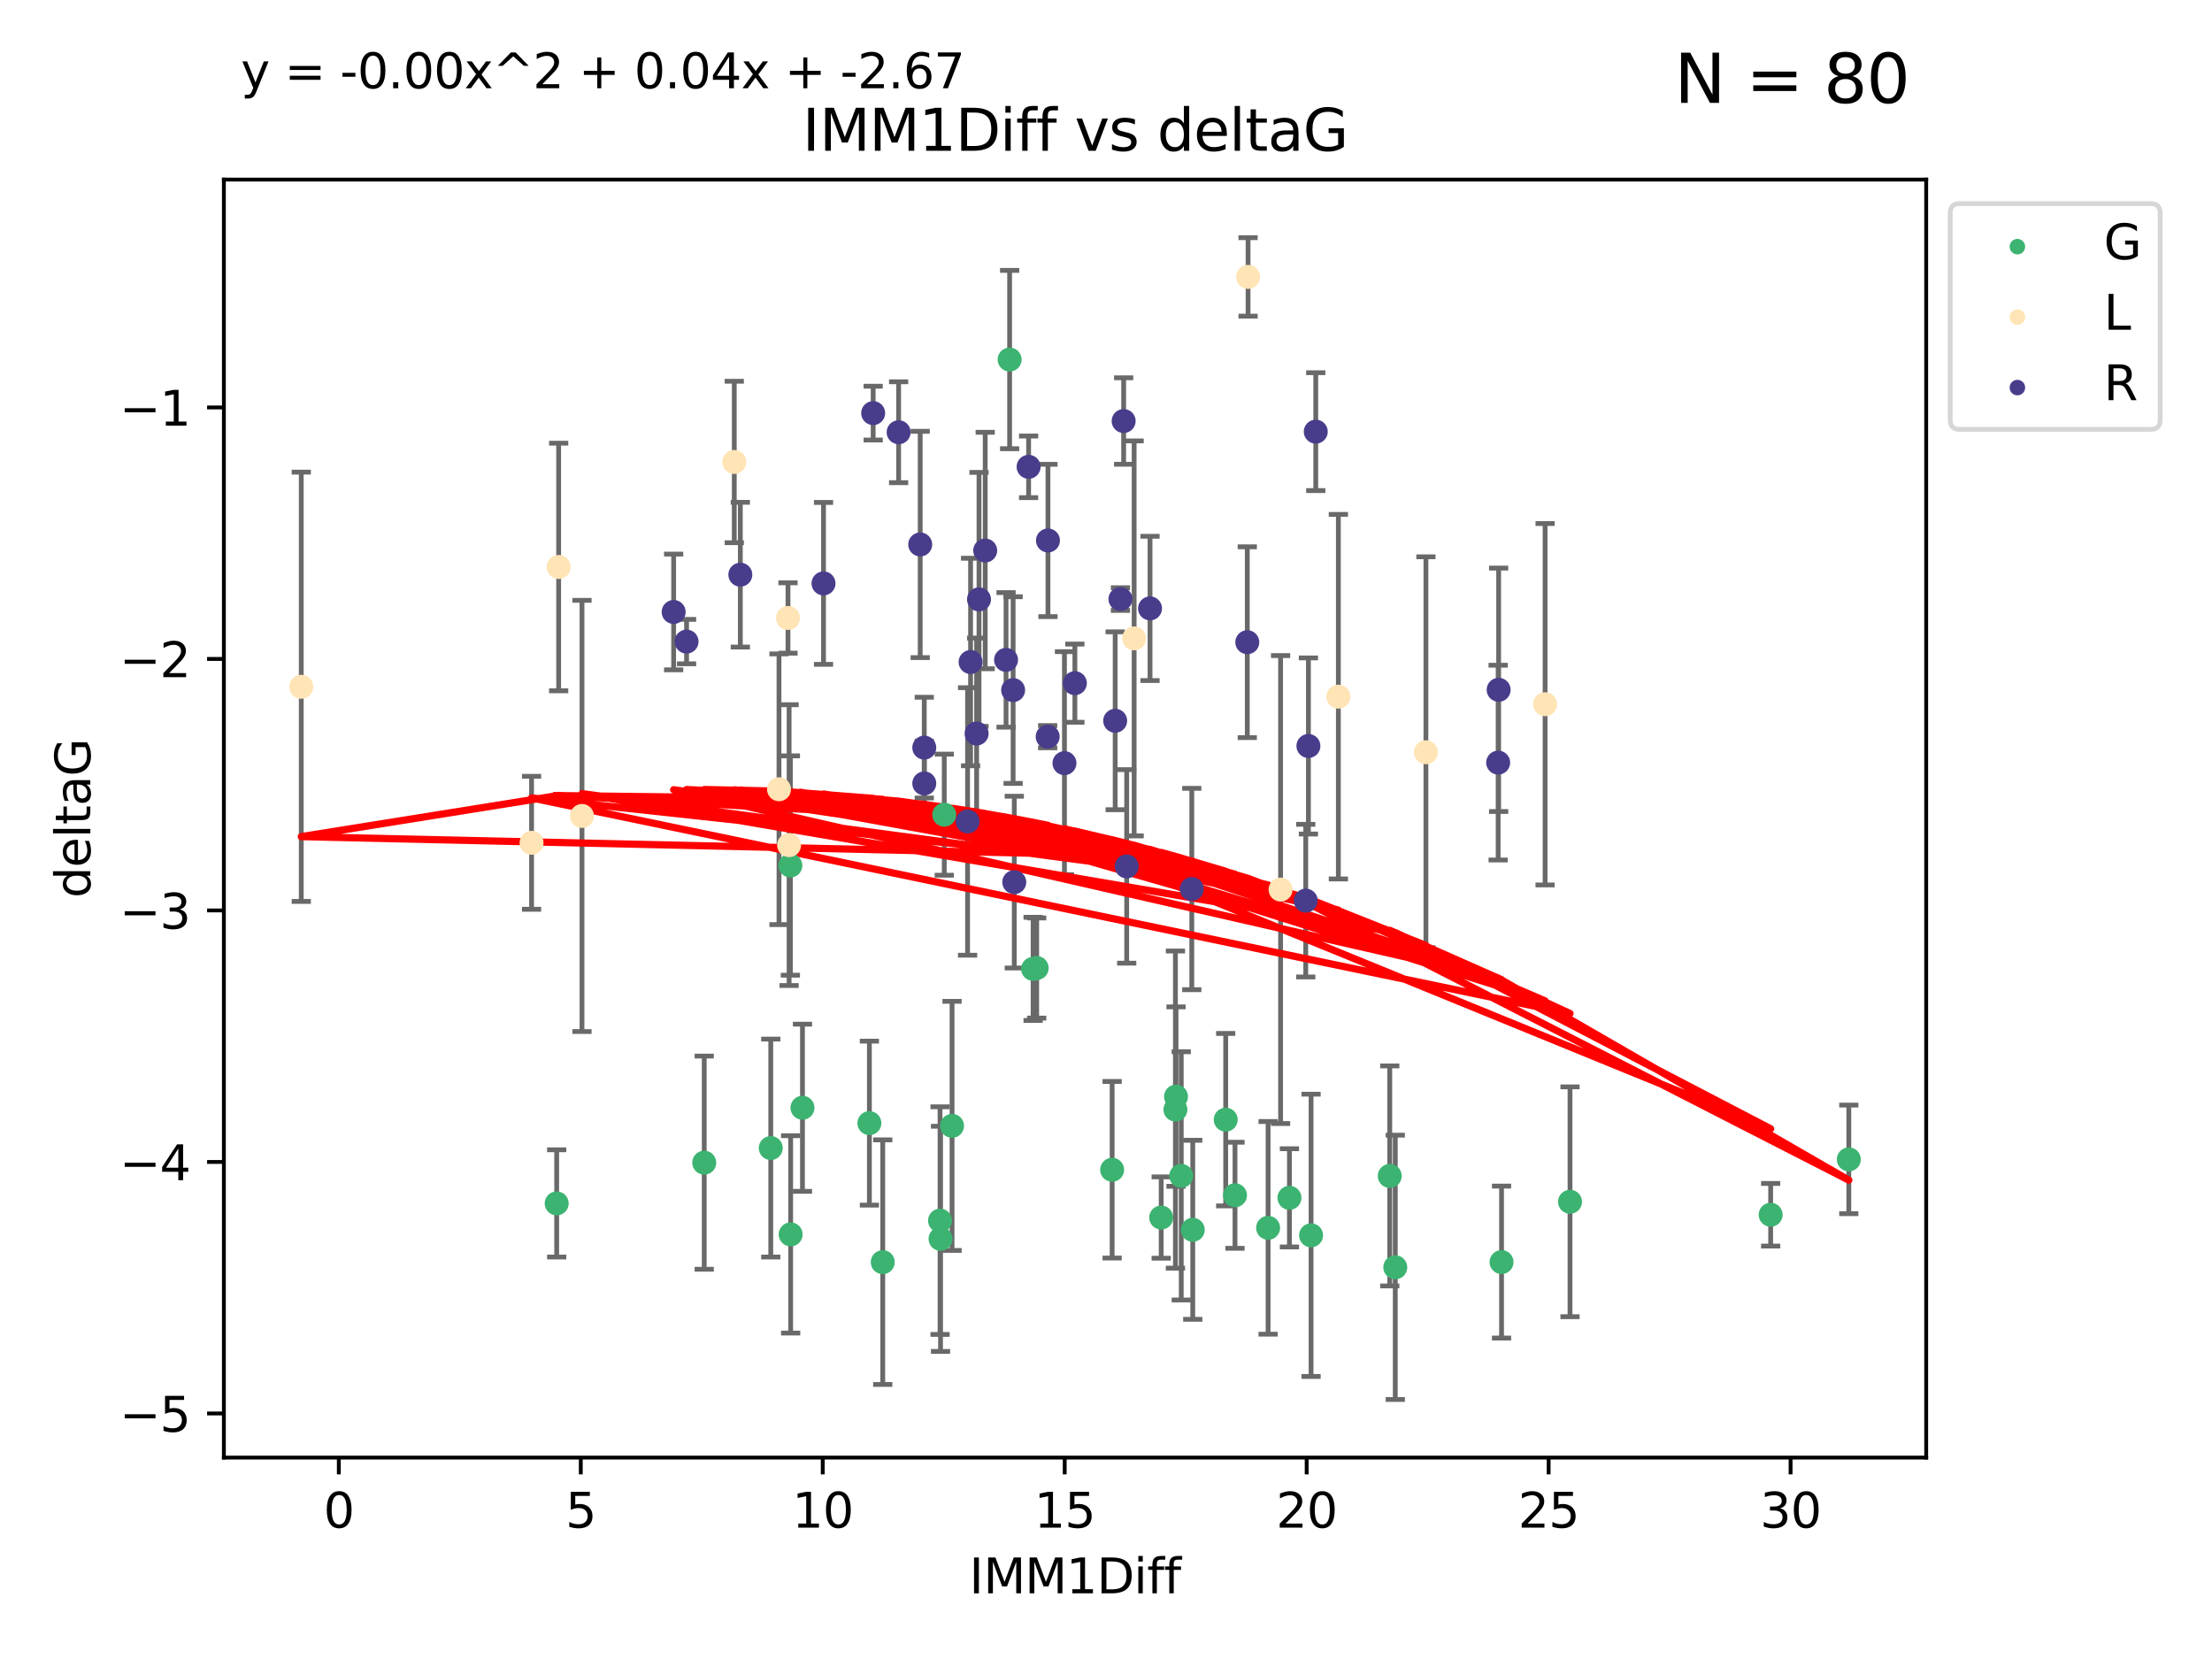 <?xml version="1.0" encoding="utf-8" standalone="no"?>
<!DOCTYPE svg PUBLIC "-//W3C//DTD SVG 1.1//EN"
  "http://www.w3.org/Graphics/SVG/1.1/DTD/svg11.dtd">
<svg xmlns:xlink="http://www.w3.org/1999/xlink" width="460.8pt" height="345.6pt" viewBox="0 0 460.8 345.6" xmlns="http://www.w3.org/2000/svg" version="1.1">
 <defs>
  <style type="text/css">*{stroke-linejoin: round; stroke-linecap: butt}</style>
 </defs>
 <g id="figure_1">
  <g id="patch_1">
   <path d="M 0 345.6 
L 460.8 345.6 
L 460.8 0 
L 0 0 
z
" style="fill: #ffffff"/>
  </g>
  <g id="axes_1">
   <g id="patch_2">
    <path d="M 46.64 303.64 
L 401.26 303.64 
L 401.26 37.411 
L 46.64 37.411 
z
" style="fill: #ffffff"/>
   </g>
   <g id="PathCollection_1">
    <defs>
     <path id="m14d9230495" d="M 0 1.118 
C 0.297 1.118 0.581 1 0.791 0.791 
C 1 0.581 1.118 0.297 1.118 0 
C 1.118 -0.297 1 -0.581 0.791 -0.791 
C 0.581 -1 0.297 -1.118 0 -1.118 
C -0.297 -1.118 -0.581 -1 -0.791 -0.791 
C -1 -0.581 -1.118 -0.297 -1.118 0 
C -1.118 0.297 -1 0.581 -0.791 0.791 
C -0.581 1 -0.297 1.118 0 1.118 
z
" style="stroke: #3cb371"/>
    </defs>
    <g clip-path="url(#p85caef6fa8)">
     <use xlink:href="#m14d9230495" x="115.967" y="250.694" style="fill: #3cb371; stroke: #3cb371"/>
     <use xlink:href="#m14d9230495" x="183.893" y="262.93" style="fill: #3cb371; stroke: #3cb371"/>
     <use xlink:href="#m14d9230495" x="160.565" y="239.16" style="fill: #3cb371; stroke: #3cb371"/>
     <use xlink:href="#m14d9230495" x="146.704" y="242.204" style="fill: #3cb371; stroke: #3cb371"/>
     <use xlink:href="#m14d9230495" x="273.12" y="257.34" style="fill: #3cb371; stroke: #3cb371"/>
     <use xlink:href="#m14d9230495" x="164.709" y="257.145" style="fill: #3cb371; stroke: #3cb371"/>
     <use xlink:href="#m14d9230495" x="231.677" y="243.683" style="fill: #3cb371; stroke: #3cb371"/>
     <use xlink:href="#m14d9230495" x="257.273" y="248.997" style="fill: #3cb371; stroke: #3cb371"/>
     <use xlink:href="#m14d9230495" x="327.064" y="250.352" style="fill: #3cb371; stroke: #3cb371"/>
     <use xlink:href="#m14d9230495" x="290.661" y="264.006" style="fill: #3cb371; stroke: #3cb371"/>
     <use xlink:href="#m14d9230495" x="264.168" y="255.783" style="fill: #3cb371; stroke: #3cb371"/>
     <use xlink:href="#m14d9230495" x="195.93" y="258.074" style="fill: #3cb371; stroke: #3cb371"/>
     <use xlink:href="#m14d9230495" x="246.073" y="244.958" style="fill: #3cb371; stroke: #3cb371"/>
     <use xlink:href="#m14d9230495" x="241.899" y="253.637" style="fill: #3cb371; stroke: #3cb371"/>
     <use xlink:href="#m14d9230495" x="268.614" y="249.531" style="fill: #3cb371; stroke: #3cb371"/>
     <use xlink:href="#m14d9230495" x="215.961" y="201.658" style="fill: #3cb371; stroke: #3cb371"/>
     <use xlink:href="#m14d9230495" x="248.472" y="256.189" style="fill: #3cb371; stroke: #3cb371"/>
     <use xlink:href="#m14d9230495" x="210.325" y="74.901" style="fill: #3cb371; stroke: #3cb371"/>
     <use xlink:href="#m14d9230495" x="368.86" y="253.055" style="fill: #3cb371; stroke: #3cb371"/>
     <use xlink:href="#m14d9230495" x="289.512" y="244.969" style="fill: #3cb371; stroke: #3cb371"/>
     <use xlink:href="#m14d9230495" x="312.799" y="262.915" style="fill: #3cb371; stroke: #3cb371"/>
     <use xlink:href="#m14d9230495" x="181.111" y="233.968" style="fill: #3cb371; stroke: #3cb371"/>
     <use xlink:href="#m14d9230495" x="215.215" y="201.836" style="fill: #3cb371; stroke: #3cb371"/>
     <use xlink:href="#m14d9230495" x="244.984" y="228.439" style="fill: #3cb371; stroke: #3cb371"/>
     <use xlink:href="#m14d9230495" x="196.706" y="169.713" style="fill: #3cb371; stroke: #3cb371"/>
     <use xlink:href="#m14d9230495" x="385.141" y="241.52" style="fill: #3cb371; stroke: #3cb371"/>
     <use xlink:href="#m14d9230495" x="255.337" y="233.249" style="fill: #3cb371; stroke: #3cb371"/>
     <use xlink:href="#m14d9230495" x="244.863" y="231.145" style="fill: #3cb371; stroke: #3cb371"/>
     <use xlink:href="#m14d9230495" x="164.648" y="180.303" style="fill: #3cb371; stroke: #3cb371"/>
     <use xlink:href="#m14d9230495" x="198.329" y="234.537" style="fill: #3cb371; stroke: #3cb371"/>
     <use xlink:href="#m14d9230495" x="195.829" y="254.278" style="fill: #3cb371; stroke: #3cb371"/>
     <use xlink:href="#m14d9230495" x="167.168" y="230.765" style="fill: #3cb371; stroke: #3cb371"/>
    </g>
   </g>
   <g id="PathCollection_2">
    <defs>
     <path id="m4a7d86e029" d="M 0 1.118 
C 0.297 1.118 0.581 1 0.791 0.791 
C 1 0.581 1.118 0.297 1.118 0 
C 1.118 -0.297 1 -0.581 0.791 -0.791 
C 0.581 -1 0.297 -1.118 0 -1.118 
C -0.297 -1.118 -0.581 -1 -0.791 -0.791 
C -1 -0.581 -1.118 -0.297 -1.118 0 
C -1.118 0.297 -1 0.581 -0.791 0.791 
C -0.581 1 -0.297 1.118 0 1.118 
z
" style="stroke: #ffe4b5"/>
    </defs>
    <g clip-path="url(#p85caef6fa8)">
     <use xlink:href="#m4a7d86e029" x="110.735" y="175.57" style="fill: #ffe4b5; stroke: #ffe4b5"/>
     <use xlink:href="#m4a7d86e029" x="121.239" y="169.975" style="fill: #ffe4b5; stroke: #ffe4b5"/>
     <use xlink:href="#m4a7d86e029" x="116.38" y="118.114" style="fill: #ffe4b5; stroke: #ffe4b5"/>
     <use xlink:href="#m4a7d86e029" x="62.759" y="143.071" style="fill: #ffe4b5; stroke: #ffe4b5"/>
     <use xlink:href="#m4a7d86e029" x="152.964" y="96.238" style="fill: #ffe4b5; stroke: #ffe4b5"/>
     <use xlink:href="#m4a7d86e029" x="278.806" y="145.132" style="fill: #ffe4b5; stroke: #ffe4b5"/>
     <use xlink:href="#m4a7d86e029" x="164.386" y="176.053" style="fill: #ffe4b5; stroke: #ffe4b5"/>
     <use xlink:href="#m4a7d86e029" x="266.769" y="185.314" style="fill: #ffe4b5; stroke: #ffe4b5"/>
     <use xlink:href="#m4a7d86e029" x="164.154" y="128.736" style="fill: #ffe4b5; stroke: #ffe4b5"/>
     <use xlink:href="#m4a7d86e029" x="236.264" y="132.989" style="fill: #ffe4b5; stroke: #ffe4b5"/>
     <use xlink:href="#m4a7d86e029" x="162.279" y="164.417" style="fill: #ffe4b5; stroke: #ffe4b5"/>
     <use xlink:href="#m4a7d86e029" x="259.995" y="57.685" style="fill: #ffe4b5; stroke: #ffe4b5"/>
     <use xlink:href="#m4a7d86e029" x="297.043" y="156.709" style="fill: #ffe4b5; stroke: #ffe4b5"/>
     <use xlink:href="#m4a7d86e029" x="321.872" y="146.704" style="fill: #ffe4b5; stroke: #ffe4b5"/>
    </g>
   </g>
   <g id="PathCollection_3">
    <defs>
     <path id="mb3bb2690eb" d="M 0 1.118 
C 0.297 1.118 0.581 1 0.791 0.791 
C 1 0.581 1.118 0.297 1.118 0 
C 1.118 -0.297 1 -0.581 0.791 -0.791 
C 0.581 -1 0.297 -1.118 0 -1.118 
C -0.297 -1.118 -0.581 -1 -0.791 -0.791 
C -1 -0.581 -1.118 -0.297 -1.118 0 
C -1.118 0.297 -1 0.581 -0.791 0.791 
C -0.581 1 -0.297 1.118 0 1.118 
z
" style="stroke: #483d8b"/>
    </defs>
    <g clip-path="url(#p85caef6fa8)">
     <use xlink:href="#mb3bb2690eb" x="312.194" y="143.699" style="fill: #483d8b; stroke: #483d8b"/>
     <use xlink:href="#mb3bb2690eb" x="140.333" y="127.483" style="fill: #483d8b; stroke: #483d8b"/>
     <use xlink:href="#mb3bb2690eb" x="221.747" y="158.979" style="fill: #483d8b; stroke: #483d8b"/>
     <use xlink:href="#mb3bb2690eb" x="248.271" y="185.193" style="fill: #483d8b; stroke: #483d8b"/>
     <use xlink:href="#mb3bb2690eb" x="143.024" y="133.656" style="fill: #483d8b; stroke: #483d8b"/>
     <use xlink:href="#mb3bb2690eb" x="181.897" y="86.058" style="fill: #483d8b; stroke: #483d8b"/>
     <use xlink:href="#mb3bb2690eb" x="192.542" y="163.201" style="fill: #483d8b; stroke: #483d8b"/>
     <use xlink:href="#mb3bb2690eb" x="218.249" y="153.462" style="fill: #483d8b; stroke: #483d8b"/>
     <use xlink:href="#mb3bb2690eb" x="205.235" y="114.683" style="fill: #483d8b; stroke: #483d8b"/>
     <use xlink:href="#mb3bb2690eb" x="203.944" y="124.86" style="fill: #483d8b; stroke: #483d8b"/>
     <use xlink:href="#mb3bb2690eb" x="154.224" y="119.716" style="fill: #483d8b; stroke: #483d8b"/>
     <use xlink:href="#mb3bb2690eb" x="234.712" y="180.487" style="fill: #483d8b; stroke: #483d8b"/>
     <use xlink:href="#mb3bb2690eb" x="187.2" y="90.044" style="fill: #483d8b; stroke: #483d8b"/>
     <use xlink:href="#mb3bb2690eb" x="202.19" y="137.913" style="fill: #483d8b; stroke: #483d8b"/>
     <use xlink:href="#mb3bb2690eb" x="209.579" y="137.465" style="fill: #483d8b; stroke: #483d8b"/>
     <use xlink:href="#mb3bb2690eb" x="218.31" y="112.59" style="fill: #483d8b; stroke: #483d8b"/>
     <use xlink:href="#mb3bb2690eb" x="211.293" y="183.764" style="fill: #483d8b; stroke: #483d8b"/>
     <use xlink:href="#mb3bb2690eb" x="203.45" y="152.804" style="fill: #483d8b; stroke: #483d8b"/>
     <use xlink:href="#mb3bb2690eb" x="192.542" y="155.744" style="fill: #483d8b; stroke: #483d8b"/>
     <use xlink:href="#mb3bb2690eb" x="312.094" y="158.866" style="fill: #483d8b; stroke: #483d8b"/>
     <use xlink:href="#mb3bb2690eb" x="214.277" y="97.249" style="fill: #483d8b; stroke: #483d8b"/>
     <use xlink:href="#mb3bb2690eb" x="259.833" y="133.784" style="fill: #483d8b; stroke: #483d8b"/>
     <use xlink:href="#mb3bb2690eb" x="201.565" y="171.123" style="fill: #483d8b; stroke: #483d8b"/>
     <use xlink:href="#mb3bb2690eb" x="233.411" y="124.794" style="fill: #483d8b; stroke: #483d8b"/>
     <use xlink:href="#mb3bb2690eb" x="272.566" y="155.401" style="fill: #483d8b; stroke: #483d8b"/>
     <use xlink:href="#mb3bb2690eb" x="234.076" y="87.707" style="fill: #483d8b; stroke: #483d8b"/>
     <use xlink:href="#mb3bb2690eb" x="223.915" y="142.319" style="fill: #483d8b; stroke: #483d8b"/>
     <use xlink:href="#mb3bb2690eb" x="171.554" y="121.532" style="fill: #483d8b; stroke: #483d8b"/>
     <use xlink:href="#mb3bb2690eb" x="232.312" y="150.149" style="fill: #483d8b; stroke: #483d8b"/>
     <use xlink:href="#mb3bb2690eb" x="211.051" y="143.755" style="fill: #483d8b; stroke: #483d8b"/>
     <use xlink:href="#mb3bb2690eb" x="274.098" y="89.923" style="fill: #483d8b; stroke: #483d8b"/>
     <use xlink:href="#mb3bb2690eb" x="191.696" y="113.422" style="fill: #483d8b; stroke: #483d8b"/>
     <use xlink:href="#mb3bb2690eb" x="272.011" y="187.62" style="fill: #483d8b; stroke: #483d8b"/>
     <use xlink:href="#mb3bb2690eb" x="239.571" y="126.741" style="fill: #483d8b; stroke: #483d8b"/>
    </g>
   </g>
   <g id="matplotlib.axis_1">
    <g id="xtick_1">
     <g id="line2d_1">
      <defs>
       <path id="m5e06ac7869" d="M 0 0 
L 0 3.5 
" style="stroke: #000000; stroke-width: 0.8"/>
      </defs>
      <g>
       <use xlink:href="#m5e06ac7869" x="70.582" y="303.64" style="stroke: #000000; stroke-width: 0.8"/>
      </g>
     </g>
     <g id="text_1">
      <!-- 0 -->
      <g transform="translate(67.401 318.238)scale(0.1 -0.1)">
       <defs>
        <path id="DejaVuSans-30" d="M 2034 4250 
Q 1547 4250 1301 3770 
Q 1056 3291 1056 2328 
Q 1056 1369 1301 889 
Q 1547 409 2034 409 
Q 2525 409 2770 889 
Q 3016 1369 3016 2328 
Q 3016 3291 2770 3770 
Q 2525 4250 2034 4250 
z
M 2034 4750 
Q 2819 4750 3233 4129 
Q 3647 3509 3647 2328 
Q 3647 1150 3233 529 
Q 2819 -91 2034 -91 
Q 1250 -91 836 529 
Q 422 1150 422 2328 
Q 422 3509 836 4129 
Q 1250 4750 2034 4750 
z
" transform="scale(0.016)"/>
       </defs>
       <use xlink:href="#DejaVuSans-30"/>
      </g>
     </g>
    </g>
    <g id="xtick_2">
     <g id="line2d_2">
      <g>
       <use xlink:href="#m5e06ac7869" x="120.987" y="303.64" style="stroke: #000000; stroke-width: 0.8"/>
      </g>
     </g>
     <g id="text_2">
      <!-- 5 -->
      <g transform="translate(117.806 318.238)scale(0.1 -0.1)">
       <defs>
        <path id="DejaVuSans-35" d="M 691 4666 
L 3169 4666 
L 3169 4134 
L 1269 4134 
L 1269 2991 
Q 1406 3038 1543 3061 
Q 1681 3084 1819 3084 
Q 2600 3084 3056 2656 
Q 3513 2228 3513 1497 
Q 3513 744 3044 326 
Q 2575 -91 1722 -91 
Q 1428 -91 1123 -41 
Q 819 9 494 109 
L 494 744 
Q 775 591 1075 516 
Q 1375 441 1709 441 
Q 2250 441 2565 725 
Q 2881 1009 2881 1497 
Q 2881 1984 2565 2268 
Q 2250 2553 1709 2553 
Q 1456 2553 1204 2497 
Q 953 2441 691 2322 
L 691 4666 
z
" transform="scale(0.016)"/>
       </defs>
       <use xlink:href="#DejaVuSans-35"/>
      </g>
     </g>
    </g>
    <g id="xtick_3">
     <g id="line2d_3">
      <g>
       <use xlink:href="#m5e06ac7869" x="171.392" y="303.64" style="stroke: #000000; stroke-width: 0.8"/>
      </g>
     </g>
     <g id="text_3">
      <!-- 10 -->
      <g transform="translate(165.03 318.238)scale(0.1 -0.1)">
       <defs>
        <path id="DejaVuSans-31" d="M 794 531 
L 1825 531 
L 1825 4091 
L 703 3866 
L 703 4441 
L 1819 4666 
L 2450 4666 
L 2450 531 
L 3481 531 
L 3481 0 
L 794 0 
L 794 531 
z
" transform="scale(0.016)"/>
       </defs>
       <use xlink:href="#DejaVuSans-31"/>
       <use xlink:href="#DejaVuSans-30" x="63.623"/>
      </g>
     </g>
    </g>
    <g id="xtick_4">
     <g id="line2d_4">
      <g>
       <use xlink:href="#m5e06ac7869" x="221.798" y="303.64" style="stroke: #000000; stroke-width: 0.8"/>
      </g>
     </g>
     <g id="text_4">
      <!-- 15 -->
      <g transform="translate(215.435 318.238)scale(0.1 -0.1)">
       <use xlink:href="#DejaVuSans-31"/>
       <use xlink:href="#DejaVuSans-35" x="63.623"/>
      </g>
     </g>
    </g>
    <g id="xtick_5">
     <g id="line2d_5">
      <g>
       <use xlink:href="#m5e06ac7869" x="272.203" y="303.64" style="stroke: #000000; stroke-width: 0.8"/>
      </g>
     </g>
     <g id="text_5">
      <!-- 20 -->
      <g transform="translate(265.84 318.238)scale(0.1 -0.1)">
       <defs>
        <path id="DejaVuSans-32" d="M 1228 531 
L 3431 531 
L 3431 0 
L 469 0 
L 469 531 
Q 828 903 1448 1529 
Q 2069 2156 2228 2338 
Q 2531 2678 2651 2914 
Q 2772 3150 2772 3378 
Q 2772 3750 2511 3984 
Q 2250 4219 1831 4219 
Q 1534 4219 1204 4116 
Q 875 4013 500 3803 
L 500 4441 
Q 881 4594 1212 4672 
Q 1544 4750 1819 4750 
Q 2544 4750 2975 4387 
Q 3406 4025 3406 3419 
Q 3406 3131 3298 2873 
Q 3191 2616 2906 2266 
Q 2828 2175 2409 1742 
Q 1991 1309 1228 531 
z
" transform="scale(0.016)"/>
       </defs>
       <use xlink:href="#DejaVuSans-32"/>
       <use xlink:href="#DejaVuSans-30" x="63.623"/>
      </g>
     </g>
    </g>
    <g id="xtick_6">
     <g id="line2d_6">
      <g>
       <use xlink:href="#m5e06ac7869" x="322.608" y="303.64" style="stroke: #000000; stroke-width: 0.8"/>
      </g>
     </g>
     <g id="text_6">
      <!-- 25 -->
      <g transform="translate(316.246 318.238)scale(0.1 -0.1)">
       <use xlink:href="#DejaVuSans-32"/>
       <use xlink:href="#DejaVuSans-35" x="63.623"/>
      </g>
     </g>
    </g>
    <g id="xtick_7">
     <g id="line2d_7">
      <g>
       <use xlink:href="#m5e06ac7869" x="373.013" y="303.64" style="stroke: #000000; stroke-width: 0.8"/>
      </g>
     </g>
     <g id="text_7">
      <!-- 30 -->
      <g transform="translate(366.651 318.238)scale(0.1 -0.1)">
       <defs>
        <path id="DejaVuSans-33" d="M 2597 2516 
Q 3050 2419 3304 2112 
Q 3559 1806 3559 1356 
Q 3559 666 3084 287 
Q 2609 -91 1734 -91 
Q 1441 -91 1130 -33 
Q 819 25 488 141 
L 488 750 
Q 750 597 1062 519 
Q 1375 441 1716 441 
Q 2309 441 2620 675 
Q 2931 909 2931 1356 
Q 2931 1769 2642 2001 
Q 2353 2234 1838 2234 
L 1294 2234 
L 1294 2753 
L 1863 2753 
Q 2328 2753 2575 2939 
Q 2822 3125 2822 3475 
Q 2822 3834 2567 4026 
Q 2313 4219 1838 4219 
Q 1578 4219 1281 4162 
Q 984 4106 628 3988 
L 628 4550 
Q 988 4650 1302 4700 
Q 1616 4750 1894 4750 
Q 2613 4750 3031 4423 
Q 3450 4097 3450 3541 
Q 3450 3153 3228 2886 
Q 3006 2619 2597 2516 
z
" transform="scale(0.016)"/>
       </defs>
       <use xlink:href="#DejaVuSans-33"/>
       <use xlink:href="#DejaVuSans-30" x="63.623"/>
      </g>
     </g>
    </g>
    <g id="text_8">
     <!-- IMM1Diff -->
     <g transform="translate(201.906 331.917)scale(0.1 -0.1)">
      <defs>
       <path id="DejaVuSans-49" d="M 628 4666 
L 1259 4666 
L 1259 0 
L 628 0 
L 628 4666 
z
" transform="scale(0.016)"/>
       <path id="DejaVuSans-4d" d="M 628 4666 
L 1569 4666 
L 2759 1491 
L 3956 4666 
L 4897 4666 
L 4897 0 
L 4281 0 
L 4281 4097 
L 3078 897 
L 2444 897 
L 1241 4097 
L 1241 0 
L 628 0 
L 628 4666 
z
" transform="scale(0.016)"/>
       <path id="DejaVuSans-44" d="M 1259 4147 
L 1259 519 
L 2022 519 
Q 2988 519 3436 956 
Q 3884 1394 3884 2338 
Q 3884 3275 3436 3711 
Q 2988 4147 2022 4147 
L 1259 4147 
z
M 628 4666 
L 1925 4666 
Q 3281 4666 3915 4102 
Q 4550 3538 4550 2338 
Q 4550 1131 3912 565 
Q 3275 0 1925 0 
L 628 0 
L 628 4666 
z
" transform="scale(0.016)"/>
       <path id="DejaVuSans-69" d="M 603 3500 
L 1178 3500 
L 1178 0 
L 603 0 
L 603 3500 
z
M 603 4863 
L 1178 4863 
L 1178 4134 
L 603 4134 
L 603 4863 
z
" transform="scale(0.016)"/>
       <path id="DejaVuSans-66" d="M 2375 4863 
L 2375 4384 
L 1825 4384 
Q 1516 4384 1395 4259 
Q 1275 4134 1275 3809 
L 1275 3500 
L 2222 3500 
L 2222 3053 
L 1275 3053 
L 1275 0 
L 697 0 
L 697 3053 
L 147 3053 
L 147 3500 
L 697 3500 
L 697 3744 
Q 697 4328 969 4595 
Q 1241 4863 1831 4863 
L 2375 4863 
z
" transform="scale(0.016)"/>
      </defs>
      <use xlink:href="#DejaVuSans-49"/>
      <use xlink:href="#DejaVuSans-4d" x="29.492"/>
      <use xlink:href="#DejaVuSans-4d" x="115.771"/>
      <use xlink:href="#DejaVuSans-31" x="202.051"/>
      <use xlink:href="#DejaVuSans-44" x="265.674"/>
      <use xlink:href="#DejaVuSans-69" x="342.676"/>
      <use xlink:href="#DejaVuSans-66" x="370.459"/>
      <use xlink:href="#DejaVuSans-66" x="405.664"/>
     </g>
    </g>
   </g>
   <g id="matplotlib.axis_2">
    <g id="ytick_1">
     <g id="line2d_8">
      <defs>
       <path id="m983eb8a57b" d="M 0 0 
L -3.5 0 
" style="stroke: #000000; stroke-width: 0.8"/>
      </defs>
      <g>
       <use xlink:href="#m983eb8a57b" x="46.64" y="294.452" style="stroke: #000000; stroke-width: 0.8"/>
      </g>
     </g>
     <g id="text_9">
      <!-- −5 -->
      <g transform="translate(24.898 298.251)scale(0.1 -0.1)">
       <defs>
        <path id="DejaVuSans-2212" d="M 678 2272 
L 4684 2272 
L 4684 1741 
L 678 1741 
L 678 2272 
z
" transform="scale(0.016)"/>
       </defs>
       <use xlink:href="#DejaVuSans-2212"/>
       <use xlink:href="#DejaVuSans-35" x="83.789"/>
      </g>
     </g>
    </g>
    <g id="ytick_2">
     <g id="line2d_9">
      <g>
       <use xlink:href="#m983eb8a57b" x="46.64" y="242.057" style="stroke: #000000; stroke-width: 0.8"/>
      </g>
     </g>
     <g id="text_10">
      <!-- −4 -->
      <g transform="translate(24.898 245.857)scale(0.1 -0.1)">
       <defs>
        <path id="DejaVuSans-34" d="M 2419 4116 
L 825 1625 
L 2419 1625 
L 2419 4116 
z
M 2253 4666 
L 3047 4666 
L 3047 1625 
L 3713 1625 
L 3713 1100 
L 3047 1100 
L 3047 0 
L 2419 0 
L 2419 1100 
L 313 1100 
L 313 1709 
L 2253 4666 
z
" transform="scale(0.016)"/>
       </defs>
       <use xlink:href="#DejaVuSans-2212"/>
       <use xlink:href="#DejaVuSans-34" x="83.789"/>
      </g>
     </g>
    </g>
    <g id="ytick_3">
     <g id="line2d_10">
      <g>
       <use xlink:href="#m983eb8a57b" x="46.64" y="189.663" style="stroke: #000000; stroke-width: 0.8"/>
      </g>
     </g>
     <g id="text_11">
      <!-- −3 -->
      <g transform="translate(24.898 193.462)scale(0.1 -0.1)">
       <use xlink:href="#DejaVuSans-2212"/>
       <use xlink:href="#DejaVuSans-33" x="83.789"/>
      </g>
     </g>
    </g>
    <g id="ytick_4">
     <g id="line2d_11">
      <g>
       <use xlink:href="#m983eb8a57b" x="46.64" y="137.269" style="stroke: #000000; stroke-width: 0.8"/>
      </g>
     </g>
     <g id="text_12">
      <!-- −2 -->
      <g transform="translate(24.898 141.068)scale(0.1 -0.1)">
       <use xlink:href="#DejaVuSans-2212"/>
       <use xlink:href="#DejaVuSans-32" x="83.789"/>
      </g>
     </g>
    </g>
    <g id="ytick_5">
     <g id="line2d_12">
      <g>
       <use xlink:href="#m983eb8a57b" x="46.64" y="84.875" style="stroke: #000000; stroke-width: 0.8"/>
      </g>
     </g>
     <g id="text_13">
      <!-- −1 -->
      <g transform="translate(24.898 88.674)scale(0.1 -0.1)">
       <use xlink:href="#DejaVuSans-2212"/>
       <use xlink:href="#DejaVuSans-31" x="83.789"/>
      </g>
     </g>
    </g>
    <g id="text_14">
     <!-- deltaG -->
     <g transform="translate(18.818 187.064)rotate(-90)scale(0.1 -0.1)">
      <defs>
       <path id="DejaVuSans-64" d="M 2906 2969 
L 2906 4863 
L 3481 4863 
L 3481 0 
L 2906 0 
L 2906 525 
Q 2725 213 2448 61 
Q 2172 -91 1784 -91 
Q 1150 -91 751 415 
Q 353 922 353 1747 
Q 353 2572 751 3078 
Q 1150 3584 1784 3584 
Q 2172 3584 2448 3432 
Q 2725 3281 2906 2969 
z
M 947 1747 
Q 947 1113 1208 752 
Q 1469 391 1925 391 
Q 2381 391 2643 752 
Q 2906 1113 2906 1747 
Q 2906 2381 2643 2742 
Q 2381 3103 1925 3103 
Q 1469 3103 1208 2742 
Q 947 2381 947 1747 
z
" transform="scale(0.016)"/>
       <path id="DejaVuSans-65" d="M 3597 1894 
L 3597 1613 
L 953 1613 
Q 991 1019 1311 708 
Q 1631 397 2203 397 
Q 2534 397 2845 478 
Q 3156 559 3463 722 
L 3463 178 
Q 3153 47 2828 -22 
Q 2503 -91 2169 -91 
Q 1331 -91 842 396 
Q 353 884 353 1716 
Q 353 2575 817 3079 
Q 1281 3584 2069 3584 
Q 2775 3584 3186 3129 
Q 3597 2675 3597 1894 
z
M 3022 2063 
Q 3016 2534 2758 2815 
Q 2500 3097 2075 3097 
Q 1594 3097 1305 2825 
Q 1016 2553 972 2059 
L 3022 2063 
z
" transform="scale(0.016)"/>
       <path id="DejaVuSans-6c" d="M 603 4863 
L 1178 4863 
L 1178 0 
L 603 0 
L 603 4863 
z
" transform="scale(0.016)"/>
       <path id="DejaVuSans-74" d="M 1172 4494 
L 1172 3500 
L 2356 3500 
L 2356 3053 
L 1172 3053 
L 1172 1153 
Q 1172 725 1289 603 
Q 1406 481 1766 481 
L 2356 481 
L 2356 0 
L 1766 0 
Q 1100 0 847 248 
Q 594 497 594 1153 
L 594 3053 
L 172 3053 
L 172 3500 
L 594 3500 
L 594 4494 
L 1172 4494 
z
" transform="scale(0.016)"/>
       <path id="DejaVuSans-61" d="M 2194 1759 
Q 1497 1759 1228 1600 
Q 959 1441 959 1056 
Q 959 750 1161 570 
Q 1363 391 1709 391 
Q 2188 391 2477 730 
Q 2766 1069 2766 1631 
L 2766 1759 
L 2194 1759 
z
M 3341 1997 
L 3341 0 
L 2766 0 
L 2766 531 
Q 2569 213 2275 61 
Q 1981 -91 1556 -91 
Q 1019 -91 701 211 
Q 384 513 384 1019 
Q 384 1609 779 1909 
Q 1175 2209 1959 2209 
L 2766 2209 
L 2766 2266 
Q 2766 2663 2505 2880 
Q 2244 3097 1772 3097 
Q 1472 3097 1187 3025 
Q 903 2953 641 2809 
L 641 3341 
Q 956 3463 1253 3523 
Q 1550 3584 1831 3584 
Q 2591 3584 2966 3190 
Q 3341 2797 3341 1997 
z
" transform="scale(0.016)"/>
       <path id="DejaVuSans-47" d="M 3809 666 
L 3809 1919 
L 2778 1919 
L 2778 2438 
L 4434 2438 
L 4434 434 
Q 4069 175 3628 42 
Q 3188 -91 2688 -91 
Q 1594 -91 976 548 
Q 359 1188 359 2328 
Q 359 3472 976 4111 
Q 1594 4750 2688 4750 
Q 3144 4750 3555 4637 
Q 3966 4525 4313 4306 
L 4313 3634 
Q 3963 3931 3569 4081 
Q 3175 4231 2741 4231 
Q 1884 4231 1454 3753 
Q 1025 3275 1025 2328 
Q 1025 1384 1454 906 
Q 1884 428 2741 428 
Q 3075 428 3337 486 
Q 3600 544 3809 666 
z
" transform="scale(0.016)"/>
      </defs>
      <use xlink:href="#DejaVuSans-64"/>
      <use xlink:href="#DejaVuSans-65" x="63.477"/>
      <use xlink:href="#DejaVuSans-6c" x="125"/>
      <use xlink:href="#DejaVuSans-74" x="152.783"/>
      <use xlink:href="#DejaVuSans-61" x="191.992"/>
      <use xlink:href="#DejaVuSans-47" x="253.271"/>
     </g>
    </g>
   </g>
   <g id="LineCollection_1">
    <path d="M 115.967 261.865 
L 115.967 239.523 
" clip-path="url(#p85caef6fa8)" style="fill: none; stroke: #696969"/>
    <path d="M 183.893 288.405 
L 183.893 237.455 
" clip-path="url(#p85caef6fa8)" style="fill: none; stroke: #696969"/>
    <path d="M 160.565 261.862 
L 160.565 216.458 
" clip-path="url(#p85caef6fa8)" style="fill: none; stroke: #696969"/>
    <path d="M 146.704 264.405 
L 146.704 220.002 
" clip-path="url(#p85caef6fa8)" style="fill: none; stroke: #696969"/>
    <path d="M 273.12 286.739 
L 273.12 227.94 
" clip-path="url(#p85caef6fa8)" style="fill: none; stroke: #696969"/>
    <path d="M 164.709 277.699 
L 164.709 236.59 
" clip-path="url(#p85caef6fa8)" style="fill: none; stroke: #696969"/>
    <path d="M 231.677 262.075 
L 231.677 225.29 
" clip-path="url(#p85caef6fa8)" style="fill: none; stroke: #696969"/>
    <path d="M 257.273 260.044 
L 257.273 237.949 
" clip-path="url(#p85caef6fa8)" style="fill: none; stroke: #696969"/>
    <path d="M 327.064 274.292 
L 327.064 226.412 
" clip-path="url(#p85caef6fa8)" style="fill: none; stroke: #696969"/>
    <path d="M 290.661 291.539 
L 290.661 236.473 
" clip-path="url(#p85caef6fa8)" style="fill: none; stroke: #696969"/>
    <path d="M 264.168 277.934 
L 264.168 233.631 
" clip-path="url(#p85caef6fa8)" style="fill: none; stroke: #696969"/>
    <path d="M 195.93 281.527 
L 195.93 234.621 
" clip-path="url(#p85caef6fa8)" style="fill: none; stroke: #696969"/>
    <path d="M 246.073 270.812 
L 246.073 219.103 
" clip-path="url(#p85caef6fa8)" style="fill: none; stroke: #696969"/>
    <path d="M 241.899 262.109 
L 241.899 245.165 
" clip-path="url(#p85caef6fa8)" style="fill: none; stroke: #696969"/>
    <path d="M 268.614 259.759 
L 268.614 239.303 
" clip-path="url(#p85caef6fa8)" style="fill: none; stroke: #696969"/>
    <path d="M 215.961 212.091 
L 215.961 191.226 
" clip-path="url(#p85caef6fa8)" style="fill: none; stroke: #696969"/>
    <path d="M 248.472 274.839 
L 248.472 237.54 
" clip-path="url(#p85caef6fa8)" style="fill: none; stroke: #696969"/>
    <path d="M 210.325 93.475 
L 210.325 56.326 
" clip-path="url(#p85caef6fa8)" style="fill: none; stroke: #696969"/>
    <path d="M 368.86 259.579 
L 368.86 246.532 
" clip-path="url(#p85caef6fa8)" style="fill: none; stroke: #696969"/>
    <path d="M 289.512 267.888 
L 289.512 222.051 
" clip-path="url(#p85caef6fa8)" style="fill: none; stroke: #696969"/>
    <path d="M 312.799 278.743 
L 312.799 247.087 
" clip-path="url(#p85caef6fa8)" style="fill: none; stroke: #696969"/>
    <path d="M 181.111 251.046 
L 181.111 216.89 
" clip-path="url(#p85caef6fa8)" style="fill: none; stroke: #696969"/>
    <path d="M 215.215 212.583 
L 215.215 191.089 
" clip-path="url(#p85caef6fa8)" style="fill: none; stroke: #696969"/>
    <path d="M 244.984 247.124 
L 244.984 209.753 
" clip-path="url(#p85caef6fa8)" style="fill: none; stroke: #696969"/>
    <path d="M 196.706 182.324 
L 196.706 157.102 
" clip-path="url(#p85caef6fa8)" style="fill: none; stroke: #696969"/>
    <path d="M 385.141 252.833 
L 385.141 230.207 
" clip-path="url(#p85caef6fa8)" style="fill: none; stroke: #696969"/>
    <path d="M 255.337 251.211 
L 255.337 215.287 
" clip-path="url(#p85caef6fa8)" style="fill: none; stroke: #696969"/>
    <path d="M 244.863 264.181 
L 244.863 198.11 
" clip-path="url(#p85caef6fa8)" style="fill: none; stroke: #696969"/>
    <path d="M 164.648 203.148 
L 164.648 157.457 
" clip-path="url(#p85caef6fa8)" style="fill: none; stroke: #696969"/>
    <path d="M 198.329 260.484 
L 198.329 208.591 
" clip-path="url(#p85caef6fa8)" style="fill: none; stroke: #696969"/>
    <path d="M 195.829 277.988 
L 195.829 230.568 
" clip-path="url(#p85caef6fa8)" style="fill: none; stroke: #696969"/>
    <path d="M 167.168 248.177 
L 167.168 213.353 
" clip-path="url(#p85caef6fa8)" style="fill: none; stroke: #696969"/>
   </g>
   <g id="line2d_13">
    <defs>
     <path id="md2994e270d" d="M 2 0 
L -2 -0 
" style="stroke: #696969"/>
    </defs>
    <g clip-path="url(#p85caef6fa8)">
     <use xlink:href="#md2994e270d" x="115.967" y="261.865" style="fill: #696969; stroke: #696969"/>
     <use xlink:href="#md2994e270d" x="183.893" y="288.405" style="fill: #696969; stroke: #696969"/>
     <use xlink:href="#md2994e270d" x="160.565" y="261.862" style="fill: #696969; stroke: #696969"/>
     <use xlink:href="#md2994e270d" x="146.704" y="264.405" style="fill: #696969; stroke: #696969"/>
     <use xlink:href="#md2994e270d" x="273.12" y="286.739" style="fill: #696969; stroke: #696969"/>
     <use xlink:href="#md2994e270d" x="164.709" y="277.699" style="fill: #696969; stroke: #696969"/>
     <use xlink:href="#md2994e270d" x="231.677" y="262.075" style="fill: #696969; stroke: #696969"/>
     <use xlink:href="#md2994e270d" x="257.273" y="260.044" style="fill: #696969; stroke: #696969"/>
     <use xlink:href="#md2994e270d" x="327.064" y="274.292" style="fill: #696969; stroke: #696969"/>
     <use xlink:href="#md2994e270d" x="290.661" y="291.539" style="fill: #696969; stroke: #696969"/>
     <use xlink:href="#md2994e270d" x="264.168" y="277.934" style="fill: #696969; stroke: #696969"/>
     <use xlink:href="#md2994e270d" x="195.93" y="281.527" style="fill: #696969; stroke: #696969"/>
     <use xlink:href="#md2994e270d" x="246.073" y="270.812" style="fill: #696969; stroke: #696969"/>
     <use xlink:href="#md2994e270d" x="241.899" y="262.109" style="fill: #696969; stroke: #696969"/>
     <use xlink:href="#md2994e270d" x="268.614" y="259.759" style="fill: #696969; stroke: #696969"/>
     <use xlink:href="#md2994e270d" x="215.961" y="212.091" style="fill: #696969; stroke: #696969"/>
     <use xlink:href="#md2994e270d" x="248.472" y="274.839" style="fill: #696969; stroke: #696969"/>
     <use xlink:href="#md2994e270d" x="210.325" y="93.475" style="fill: #696969; stroke: #696969"/>
     <use xlink:href="#md2994e270d" x="368.86" y="259.579" style="fill: #696969; stroke: #696969"/>
     <use xlink:href="#md2994e270d" x="289.512" y="267.888" style="fill: #696969; stroke: #696969"/>
     <use xlink:href="#md2994e270d" x="312.799" y="278.743" style="fill: #696969; stroke: #696969"/>
     <use xlink:href="#md2994e270d" x="181.111" y="251.046" style="fill: #696969; stroke: #696969"/>
     <use xlink:href="#md2994e270d" x="215.215" y="212.583" style="fill: #696969; stroke: #696969"/>
     <use xlink:href="#md2994e270d" x="244.984" y="247.124" style="fill: #696969; stroke: #696969"/>
     <use xlink:href="#md2994e270d" x="196.706" y="182.324" style="fill: #696969; stroke: #696969"/>
     <use xlink:href="#md2994e270d" x="385.141" y="252.833" style="fill: #696969; stroke: #696969"/>
     <use xlink:href="#md2994e270d" x="255.337" y="251.211" style="fill: #696969; stroke: #696969"/>
     <use xlink:href="#md2994e270d" x="244.863" y="264.181" style="fill: #696969; stroke: #696969"/>
     <use xlink:href="#md2994e270d" x="164.648" y="203.148" style="fill: #696969; stroke: #696969"/>
     <use xlink:href="#md2994e270d" x="198.329" y="260.484" style="fill: #696969; stroke: #696969"/>
     <use xlink:href="#md2994e270d" x="195.829" y="277.988" style="fill: #696969; stroke: #696969"/>
     <use xlink:href="#md2994e270d" x="167.168" y="248.177" style="fill: #696969; stroke: #696969"/>
    </g>
   </g>
   <g id="line2d_14">
    <g clip-path="url(#p85caef6fa8)">
     <use xlink:href="#md2994e270d" x="115.967" y="239.523" style="fill: #696969; stroke: #696969"/>
     <use xlink:href="#md2994e270d" x="183.893" y="237.455" style="fill: #696969; stroke: #696969"/>
     <use xlink:href="#md2994e270d" x="160.565" y="216.458" style="fill: #696969; stroke: #696969"/>
     <use xlink:href="#md2994e270d" x="146.704" y="220.002" style="fill: #696969; stroke: #696969"/>
     <use xlink:href="#md2994e270d" x="273.12" y="227.94" style="fill: #696969; stroke: #696969"/>
     <use xlink:href="#md2994e270d" x="164.709" y="236.59" style="fill: #696969; stroke: #696969"/>
     <use xlink:href="#md2994e270d" x="231.677" y="225.29" style="fill: #696969; stroke: #696969"/>
     <use xlink:href="#md2994e270d" x="257.273" y="237.949" style="fill: #696969; stroke: #696969"/>
     <use xlink:href="#md2994e270d" x="327.064" y="226.412" style="fill: #696969; stroke: #696969"/>
     <use xlink:href="#md2994e270d" x="290.661" y="236.473" style="fill: #696969; stroke: #696969"/>
     <use xlink:href="#md2994e270d" x="264.168" y="233.631" style="fill: #696969; stroke: #696969"/>
     <use xlink:href="#md2994e270d" x="195.93" y="234.621" style="fill: #696969; stroke: #696969"/>
     <use xlink:href="#md2994e270d" x="246.073" y="219.103" style="fill: #696969; stroke: #696969"/>
     <use xlink:href="#md2994e270d" x="241.899" y="245.165" style="fill: #696969; stroke: #696969"/>
     <use xlink:href="#md2994e270d" x="268.614" y="239.303" style="fill: #696969; stroke: #696969"/>
     <use xlink:href="#md2994e270d" x="215.961" y="191.226" style="fill: #696969; stroke: #696969"/>
     <use xlink:href="#md2994e270d" x="248.472" y="237.54" style="fill: #696969; stroke: #696969"/>
     <use xlink:href="#md2994e270d" x="210.325" y="56.326" style="fill: #696969; stroke: #696969"/>
     <use xlink:href="#md2994e270d" x="368.86" y="246.532" style="fill: #696969; stroke: #696969"/>
     <use xlink:href="#md2994e270d" x="289.512" y="222.051" style="fill: #696969; stroke: #696969"/>
     <use xlink:href="#md2994e270d" x="312.799" y="247.087" style="fill: #696969; stroke: #696969"/>
     <use xlink:href="#md2994e270d" x="181.111" y="216.89" style="fill: #696969; stroke: #696969"/>
     <use xlink:href="#md2994e270d" x="215.215" y="191.089" style="fill: #696969; stroke: #696969"/>
     <use xlink:href="#md2994e270d" x="244.984" y="209.753" style="fill: #696969; stroke: #696969"/>
     <use xlink:href="#md2994e270d" x="196.706" y="157.102" style="fill: #696969; stroke: #696969"/>
     <use xlink:href="#md2994e270d" x="385.141" y="230.207" style="fill: #696969; stroke: #696969"/>
     <use xlink:href="#md2994e270d" x="255.337" y="215.287" style="fill: #696969; stroke: #696969"/>
     <use xlink:href="#md2994e270d" x="244.863" y="198.11" style="fill: #696969; stroke: #696969"/>
     <use xlink:href="#md2994e270d" x="164.648" y="157.457" style="fill: #696969; stroke: #696969"/>
     <use xlink:href="#md2994e270d" x="198.329" y="208.591" style="fill: #696969; stroke: #696969"/>
     <use xlink:href="#md2994e270d" x="195.829" y="230.568" style="fill: #696969; stroke: #696969"/>
     <use xlink:href="#md2994e270d" x="167.168" y="213.353" style="fill: #696969; stroke: #696969"/>
    </g>
   </g>
   <g id="LineCollection_2">
    <path d="M 110.735 189.421 
L 110.735 161.719 
" clip-path="url(#p85caef6fa8)" style="fill: none; stroke: #696969"/>
    <path d="M 121.239 214.886 
L 121.239 125.064 
" clip-path="url(#p85caef6fa8)" style="fill: none; stroke: #696969"/>
    <path d="M 116.38 143.905 
L 116.38 92.324 
" clip-path="url(#p85caef6fa8)" style="fill: none; stroke: #696969"/>
    <path d="M 62.759 187.786 
L 62.759 98.355 
" clip-path="url(#p85caef6fa8)" style="fill: none; stroke: #696969"/>
    <path d="M 152.964 113.054 
L 152.964 79.421 
" clip-path="url(#p85caef6fa8)" style="fill: none; stroke: #696969"/>
    <path d="M 278.806 183.102 
L 278.806 107.161 
" clip-path="url(#p85caef6fa8)" style="fill: none; stroke: #696969"/>
    <path d="M 164.386 205.301 
L 164.386 146.805 
" clip-path="url(#p85caef6fa8)" style="fill: none; stroke: #696969"/>
    <path d="M 266.769 234.06 
L 266.769 136.568 
" clip-path="url(#p85caef6fa8)" style="fill: none; stroke: #696969"/>
    <path d="M 164.154 136.064 
L 164.154 121.407 
" clip-path="url(#p85caef6fa8)" style="fill: none; stroke: #696969"/>
    <path d="M 236.264 174.133 
L 236.264 91.846 
" clip-path="url(#p85caef6fa8)" style="fill: none; stroke: #696969"/>
    <path d="M 162.279 192.614 
L 162.279 136.221 
" clip-path="url(#p85caef6fa8)" style="fill: none; stroke: #696969"/>
    <path d="M 259.995 65.858 
L 259.995 49.513 
" clip-path="url(#p85caef6fa8)" style="fill: none; stroke: #696969"/>
    <path d="M 297.043 197.425 
L 297.043 115.993 
" clip-path="url(#p85caef6fa8)" style="fill: none; stroke: #696969"/>
    <path d="M 321.872 184.348 
L 321.872 109.06 
" clip-path="url(#p85caef6fa8)" style="fill: none; stroke: #696969"/>
   </g>
   <g id="line2d_15">
    <g clip-path="url(#p85caef6fa8)">
     <use xlink:href="#md2994e270d" x="110.735" y="189.421" style="fill: #696969; stroke: #696969"/>
     <use xlink:href="#md2994e270d" x="121.239" y="214.886" style="fill: #696969; stroke: #696969"/>
     <use xlink:href="#md2994e270d" x="116.38" y="143.905" style="fill: #696969; stroke: #696969"/>
     <use xlink:href="#md2994e270d" x="62.759" y="187.786" style="fill: #696969; stroke: #696969"/>
     <use xlink:href="#md2994e270d" x="152.964" y="113.054" style="fill: #696969; stroke: #696969"/>
     <use xlink:href="#md2994e270d" x="278.806" y="183.102" style="fill: #696969; stroke: #696969"/>
     <use xlink:href="#md2994e270d" x="164.386" y="205.301" style="fill: #696969; stroke: #696969"/>
     <use xlink:href="#md2994e270d" x="266.769" y="234.06" style="fill: #696969; stroke: #696969"/>
     <use xlink:href="#md2994e270d" x="164.154" y="136.064" style="fill: #696969; stroke: #696969"/>
     <use xlink:href="#md2994e270d" x="236.264" y="174.133" style="fill: #696969; stroke: #696969"/>
     <use xlink:href="#md2994e270d" x="162.279" y="192.614" style="fill: #696969; stroke: #696969"/>
     <use xlink:href="#md2994e270d" x="259.995" y="65.858" style="fill: #696969; stroke: #696969"/>
     <use xlink:href="#md2994e270d" x="297.043" y="197.425" style="fill: #696969; stroke: #696969"/>
     <use xlink:href="#md2994e270d" x="321.872" y="184.348" style="fill: #696969; stroke: #696969"/>
    </g>
   </g>
   <g id="line2d_16">
    <g clip-path="url(#p85caef6fa8)">
     <use xlink:href="#md2994e270d" x="110.735" y="161.719" style="fill: #696969; stroke: #696969"/>
     <use xlink:href="#md2994e270d" x="121.239" y="125.064" style="fill: #696969; stroke: #696969"/>
     <use xlink:href="#md2994e270d" x="116.38" y="92.324" style="fill: #696969; stroke: #696969"/>
     <use xlink:href="#md2994e270d" x="62.759" y="98.355" style="fill: #696969; stroke: #696969"/>
     <use xlink:href="#md2994e270d" x="152.964" y="79.421" style="fill: #696969; stroke: #696969"/>
     <use xlink:href="#md2994e270d" x="278.806" y="107.161" style="fill: #696969; stroke: #696969"/>
     <use xlink:href="#md2994e270d" x="164.386" y="146.805" style="fill: #696969; stroke: #696969"/>
     <use xlink:href="#md2994e270d" x="266.769" y="136.568" style="fill: #696969; stroke: #696969"/>
     <use xlink:href="#md2994e270d" x="164.154" y="121.407" style="fill: #696969; stroke: #696969"/>
     <use xlink:href="#md2994e270d" x="236.264" y="91.846" style="fill: #696969; stroke: #696969"/>
     <use xlink:href="#md2994e270d" x="162.279" y="136.221" style="fill: #696969; stroke: #696969"/>
     <use xlink:href="#md2994e270d" x="259.995" y="49.513" style="fill: #696969; stroke: #696969"/>
     <use xlink:href="#md2994e270d" x="297.043" y="115.993" style="fill: #696969; stroke: #696969"/>
     <use xlink:href="#md2994e270d" x="321.872" y="109.06" style="fill: #696969; stroke: #696969"/>
    </g>
   </g>
   <g id="LineCollection_3">
    <path d="M 312.194 169.051 
L 312.194 118.346 
" clip-path="url(#p85caef6fa8)" style="fill: none; stroke: #696969"/>
    <path d="M 140.333 139.54 
L 140.333 115.425 
" clip-path="url(#p85caef6fa8)" style="fill: none; stroke: #696969"/>
    <path d="M 221.747 182.207 
L 221.747 135.751 
" clip-path="url(#p85caef6fa8)" style="fill: none; stroke: #696969"/>
    <path d="M 248.271 206.167 
L 248.271 164.219 
" clip-path="url(#p85caef6fa8)" style="fill: none; stroke: #696969"/>
    <path d="M 143.024 138.283 
L 143.024 129.029 
" clip-path="url(#p85caef6fa8)" style="fill: none; stroke: #696969"/>
    <path d="M 181.897 91.664 
L 181.897 80.453 
" clip-path="url(#p85caef6fa8)" style="fill: none; stroke: #696969"/>
    <path d="M 192.542 172.007 
L 192.542 154.395 
" clip-path="url(#p85caef6fa8)" style="fill: none; stroke: #696969"/>
    <path d="M 218.249 155.776 
L 218.249 151.149 
" clip-path="url(#p85caef6fa8)" style="fill: none; stroke: #696969"/>
    <path d="M 205.235 139.317 
L 205.235 90.049 
" clip-path="url(#p85caef6fa8)" style="fill: none; stroke: #696969"/>
    <path d="M 203.944 151.309 
L 203.944 98.41 
" clip-path="url(#p85caef6fa8)" style="fill: none; stroke: #696969"/>
    <path d="M 154.224 134.791 
L 154.224 104.641 
" clip-path="url(#p85caef6fa8)" style="fill: none; stroke: #696969"/>
    <path d="M 234.712 200.647 
L 234.712 160.326 
" clip-path="url(#p85caef6fa8)" style="fill: none; stroke: #696969"/>
    <path d="M 187.2 100.554 
L 187.2 79.535 
" clip-path="url(#p85caef6fa8)" style="fill: none; stroke: #696969"/>
    <path d="M 202.19 159.531 
L 202.19 116.295 
" clip-path="url(#p85caef6fa8)" style="fill: none; stroke: #696969"/>
    <path d="M 209.579 151.479 
L 209.579 123.451 
" clip-path="url(#p85caef6fa8)" style="fill: none; stroke: #696969"/>
    <path d="M 218.31 128.453 
L 218.31 96.726 
" clip-path="url(#p85caef6fa8)" style="fill: none; stroke: #696969"/>
    <path d="M 211.293 201.654 
L 211.293 165.873 
" clip-path="url(#p85caef6fa8)" style="fill: none; stroke: #696969"/>
    <path d="M 203.45 172.686 
L 203.45 132.921 
" clip-path="url(#p85caef6fa8)" style="fill: none; stroke: #696969"/>
    <path d="M 192.542 166.237 
L 192.542 145.25 
" clip-path="url(#p85caef6fa8)" style="fill: none; stroke: #696969"/>
    <path d="M 312.094 179.151 
L 312.094 138.58 
" clip-path="url(#p85caef6fa8)" style="fill: none; stroke: #696969"/>
    <path d="M 214.277 103.664 
L 214.277 90.834 
" clip-path="url(#p85caef6fa8)" style="fill: none; stroke: #696969"/>
    <path d="M 259.833 153.659 
L 259.833 113.908 
" clip-path="url(#p85caef6fa8)" style="fill: none; stroke: #696969"/>
    <path d="M 201.565 198.983 
L 201.565 143.263 
" clip-path="url(#p85caef6fa8)" style="fill: none; stroke: #696969"/>
    <path d="M 233.411 127.156 
L 233.411 122.432 
" clip-path="url(#p85caef6fa8)" style="fill: none; stroke: #696969"/>
    <path d="M 272.566 173.75 
L 272.566 137.052 
" clip-path="url(#p85caef6fa8)" style="fill: none; stroke: #696969"/>
    <path d="M 234.076 96.711 
L 234.076 78.702 
" clip-path="url(#p85caef6fa8)" style="fill: none; stroke: #696969"/>
    <path d="M 223.915 150.464 
L 223.915 134.174 
" clip-path="url(#p85caef6fa8)" style="fill: none; stroke: #696969"/>
    <path d="M 171.554 138.393 
L 171.554 104.671 
" clip-path="url(#p85caef6fa8)" style="fill: none; stroke: #696969"/>
    <path d="M 232.312 168.678 
L 232.312 131.62 
" clip-path="url(#p85caef6fa8)" style="fill: none; stroke: #696969"/>
    <path d="M 211.051 163.199 
L 211.051 124.311 
" clip-path="url(#p85caef6fa8)" style="fill: none; stroke: #696969"/>
    <path d="M 274.098 102.201 
L 274.098 77.645 
" clip-path="url(#p85caef6fa8)" style="fill: none; stroke: #696969"/>
    <path d="M 191.696 136.996 
L 191.696 89.848 
" clip-path="url(#p85caef6fa8)" style="fill: none; stroke: #696969"/>
    <path d="M 272.011 203.521 
L 272.011 171.72 
" clip-path="url(#p85caef6fa8)" style="fill: none; stroke: #696969"/>
    <path d="M 239.571 141.77 
L 239.571 111.712 
" clip-path="url(#p85caef6fa8)" style="fill: none; stroke: #696969"/>
   </g>
   <g id="line2d_17">
    <g clip-path="url(#p85caef6fa8)">
     <use xlink:href="#md2994e270d" x="312.194" y="169.051" style="fill: #696969; stroke: #696969"/>
     <use xlink:href="#md2994e270d" x="140.333" y="139.54" style="fill: #696969; stroke: #696969"/>
     <use xlink:href="#md2994e270d" x="221.747" y="182.207" style="fill: #696969; stroke: #696969"/>
     <use xlink:href="#md2994e270d" x="248.271" y="206.167" style="fill: #696969; stroke: #696969"/>
     <use xlink:href="#md2994e270d" x="143.024" y="138.283" style="fill: #696969; stroke: #696969"/>
     <use xlink:href="#md2994e270d" x="181.897" y="91.664" style="fill: #696969; stroke: #696969"/>
     <use xlink:href="#md2994e270d" x="192.542" y="172.007" style="fill: #696969; stroke: #696969"/>
     <use xlink:href="#md2994e270d" x="218.249" y="155.776" style="fill: #696969; stroke: #696969"/>
     <use xlink:href="#md2994e270d" x="205.235" y="139.317" style="fill: #696969; stroke: #696969"/>
     <use xlink:href="#md2994e270d" x="203.944" y="151.309" style="fill: #696969; stroke: #696969"/>
     <use xlink:href="#md2994e270d" x="154.224" y="134.791" style="fill: #696969; stroke: #696969"/>
     <use xlink:href="#md2994e270d" x="234.712" y="200.647" style="fill: #696969; stroke: #696969"/>
     <use xlink:href="#md2994e270d" x="187.2" y="100.554" style="fill: #696969; stroke: #696969"/>
     <use xlink:href="#md2994e270d" x="202.19" y="159.531" style="fill: #696969; stroke: #696969"/>
     <use xlink:href="#md2994e270d" x="209.579" y="151.479" style="fill: #696969; stroke: #696969"/>
     <use xlink:href="#md2994e270d" x="218.31" y="128.453" style="fill: #696969; stroke: #696969"/>
     <use xlink:href="#md2994e270d" x="211.293" y="201.654" style="fill: #696969; stroke: #696969"/>
     <use xlink:href="#md2994e270d" x="203.45" y="172.686" style="fill: #696969; stroke: #696969"/>
     <use xlink:href="#md2994e270d" x="192.542" y="166.237" style="fill: #696969; stroke: #696969"/>
     <use xlink:href="#md2994e270d" x="312.094" y="179.151" style="fill: #696969; stroke: #696969"/>
     <use xlink:href="#md2994e270d" x="214.277" y="103.664" style="fill: #696969; stroke: #696969"/>
     <use xlink:href="#md2994e270d" x="259.833" y="153.659" style="fill: #696969; stroke: #696969"/>
     <use xlink:href="#md2994e270d" x="201.565" y="198.983" style="fill: #696969; stroke: #696969"/>
     <use xlink:href="#md2994e270d" x="233.411" y="127.156" style="fill: #696969; stroke: #696969"/>
     <use xlink:href="#md2994e270d" x="272.566" y="173.75" style="fill: #696969; stroke: #696969"/>
     <use xlink:href="#md2994e270d" x="234.076" y="96.711" style="fill: #696969; stroke: #696969"/>
     <use xlink:href="#md2994e270d" x="223.915" y="150.464" style="fill: #696969; stroke: #696969"/>
     <use xlink:href="#md2994e270d" x="171.554" y="138.393" style="fill: #696969; stroke: #696969"/>
     <use xlink:href="#md2994e270d" x="232.312" y="168.678" style="fill: #696969; stroke: #696969"/>
     <use xlink:href="#md2994e270d" x="211.051" y="163.199" style="fill: #696969; stroke: #696969"/>
     <use xlink:href="#md2994e270d" x="274.098" y="102.201" style="fill: #696969; stroke: #696969"/>
     <use xlink:href="#md2994e270d" x="191.696" y="136.996" style="fill: #696969; stroke: #696969"/>
     <use xlink:href="#md2994e270d" x="272.011" y="203.521" style="fill: #696969; stroke: #696969"/>
     <use xlink:href="#md2994e270d" x="239.571" y="141.77" style="fill: #696969; stroke: #696969"/>
    </g>
   </g>
   <g id="line2d_18">
    <g clip-path="url(#p85caef6fa8)">
     <use xlink:href="#md2994e270d" x="312.194" y="118.346" style="fill: #696969; stroke: #696969"/>
     <use xlink:href="#md2994e270d" x="140.333" y="115.425" style="fill: #696969; stroke: #696969"/>
     <use xlink:href="#md2994e270d" x="221.747" y="135.751" style="fill: #696969; stroke: #696969"/>
     <use xlink:href="#md2994e270d" x="248.271" y="164.219" style="fill: #696969; stroke: #696969"/>
     <use xlink:href="#md2994e270d" x="143.024" y="129.029" style="fill: #696969; stroke: #696969"/>
     <use xlink:href="#md2994e270d" x="181.897" y="80.453" style="fill: #696969; stroke: #696969"/>
     <use xlink:href="#md2994e270d" x="192.542" y="154.395" style="fill: #696969; stroke: #696969"/>
     <use xlink:href="#md2994e270d" x="218.249" y="151.149" style="fill: #696969; stroke: #696969"/>
     <use xlink:href="#md2994e270d" x="205.235" y="90.049" style="fill: #696969; stroke: #696969"/>
     <use xlink:href="#md2994e270d" x="203.944" y="98.41" style="fill: #696969; stroke: #696969"/>
     <use xlink:href="#md2994e270d" x="154.224" y="104.641" style="fill: #696969; stroke: #696969"/>
     <use xlink:href="#md2994e270d" x="234.712" y="160.326" style="fill: #696969; stroke: #696969"/>
     <use xlink:href="#md2994e270d" x="187.2" y="79.535" style="fill: #696969; stroke: #696969"/>
     <use xlink:href="#md2994e270d" x="202.19" y="116.295" style="fill: #696969; stroke: #696969"/>
     <use xlink:href="#md2994e270d" x="209.579" y="123.451" style="fill: #696969; stroke: #696969"/>
     <use xlink:href="#md2994e270d" x="218.31" y="96.726" style="fill: #696969; stroke: #696969"/>
     <use xlink:href="#md2994e270d" x="211.293" y="165.873" style="fill: #696969; stroke: #696969"/>
     <use xlink:href="#md2994e270d" x="203.45" y="132.921" style="fill: #696969; stroke: #696969"/>
     <use xlink:href="#md2994e270d" x="192.542" y="145.25" style="fill: #696969; stroke: #696969"/>
     <use xlink:href="#md2994e270d" x="312.094" y="138.58" style="fill: #696969; stroke: #696969"/>
     <use xlink:href="#md2994e270d" x="214.277" y="90.834" style="fill: #696969; stroke: #696969"/>
     <use xlink:href="#md2994e270d" x="259.833" y="113.908" style="fill: #696969; stroke: #696969"/>
     <use xlink:href="#md2994e270d" x="201.565" y="143.263" style="fill: #696969; stroke: #696969"/>
     <use xlink:href="#md2994e270d" x="233.411" y="122.432" style="fill: #696969; stroke: #696969"/>
     <use xlink:href="#md2994e270d" x="272.566" y="137.052" style="fill: #696969; stroke: #696969"/>
     <use xlink:href="#md2994e270d" x="234.076" y="78.702" style="fill: #696969; stroke: #696969"/>
     <use xlink:href="#md2994e270d" x="223.915" y="134.174" style="fill: #696969; stroke: #696969"/>
     <use xlink:href="#md2994e270d" x="171.554" y="104.671" style="fill: #696969; stroke: #696969"/>
     <use xlink:href="#md2994e270d" x="232.312" y="131.62" style="fill: #696969; stroke: #696969"/>
     <use xlink:href="#md2994e270d" x="211.051" y="124.311" style="fill: #696969; stroke: #696969"/>
     <use xlink:href="#md2994e270d" x="274.098" y="77.645" style="fill: #696969; stroke: #696969"/>
     <use xlink:href="#md2994e270d" x="191.696" y="89.848" style="fill: #696969; stroke: #696969"/>
     <use xlink:href="#md2994e270d" x="272.011" y="171.72" style="fill: #696969; stroke: #696969"/>
     <use xlink:href="#md2994e270d" x="239.571" y="111.712" style="fill: #696969; stroke: #696969"/>
    </g>
   </g>
   <g id="line2d_19">
    <path d="M 115.967 165.737 
L 183.893 166.52 
L 160.565 164.772 
L 146.704 164.466 
L 273.12 187.483 
L 164.709 164.97 
L 231.677 174.931 
L 257.273 182.107 
L 110.735 166.22 
L 327.064 211.134 
L 290.661 194.266 
L 121.239 165.328 
L 264.168 184.358 
L 195.93 168.027 
L 246.073 178.738 
L 241.899 177.573 
L 268.614 185.881 
L 215.961 171.448 
L 248.472 179.429 
L 210.325 170.371 
L 368.86 235.148 
L 289.512 193.795 
L 312.799 204.075 
L 181.111 166.231 
L 215.215 171.301 
L 116.38 165.702 
L 62.759 174.285 
L 244.984 178.429 
L 152.964 164.537 
L 196.706 168.139 
L 278.806 189.586 
L 164.386 164.953 
L 266.769 185.242 
L 385.141 245.846 
L 312.194 203.789 
L 140.333 164.509 
L 255.337 181.499 
L 244.863 178.395 
L 221.747 172.649 
L 248.271 179.371 
L 143.024 164.477 
L 181.897 166.31 
L 164.154 164.941 
L 192.542 167.562 
L 218.249 171.912 
L 205.235 169.475 
L 203.944 169.259 
L 154.224 164.565 
L 234.712 175.685 
L 164.648 164.967 
L 187.2 166.893 
L 202.19 168.974 
L 209.579 170.235 
L 218.31 171.924 
L 211.293 170.549 
L 203.45 169.178 
L 192.542 167.562 
L 312.094 203.741 
L 214.277 171.117 
L 236.264 176.08 
L 259.833 182.927 
L 201.565 168.874 
L 198.329 168.377 
L 233.411 175.359 
L 162.279 164.848 
L 195.829 168.013 
L 272.566 187.282 
L 234.076 175.525 
L 223.915 173.123 
L 171.554 165.403 
L 232.312 175.087 
L 211.051 170.504 
L 259.995 182.979 
L 297.043 196.951 
L 274.098 187.838 
L 191.696 167.45 
L 321.872 208.498 
L 272.011 187.083 
L 239.571 176.945 
L 167.168 165.11 
" clip-path="url(#p85caef6fa8)" style="fill: none; stroke: #ff0000; stroke-width: 1.5; stroke-linecap: square"/>
   </g>
   <g id="line2d_20">
    <defs>
     <path id="m13c5d8f40b" d="M 0 2 
C 0.53 2 1.039 1.789 1.414 1.414 
C 1.789 1.039 2 0.53 2 0 
C 2 -0.53 1.789 -1.039 1.414 -1.414 
C 1.039 -1.789 0.53 -2 0 -2 
C -0.53 -2 -1.039 -1.789 -1.414 -1.414 
C -1.789 -1.039 -2 -0.53 -2 0 
C -2 0.53 -1.789 1.039 -1.414 1.414 
C -1.039 1.789 -0.53 2 0 2 
z
" style="stroke: #3cb371"/>
    </defs>
    <g clip-path="url(#p85caef6fa8)">
     <use xlink:href="#m13c5d8f40b" x="115.967" y="250.694" style="fill: #3cb371; stroke: #3cb371"/>
     <use xlink:href="#m13c5d8f40b" x="183.893" y="262.93" style="fill: #3cb371; stroke: #3cb371"/>
     <use xlink:href="#m13c5d8f40b" x="160.565" y="239.16" style="fill: #3cb371; stroke: #3cb371"/>
     <use xlink:href="#m13c5d8f40b" x="146.704" y="242.204" style="fill: #3cb371; stroke: #3cb371"/>
     <use xlink:href="#m13c5d8f40b" x="273.12" y="257.34" style="fill: #3cb371; stroke: #3cb371"/>
     <use xlink:href="#m13c5d8f40b" x="164.709" y="257.145" style="fill: #3cb371; stroke: #3cb371"/>
     <use xlink:href="#m13c5d8f40b" x="231.677" y="243.683" style="fill: #3cb371; stroke: #3cb371"/>
     <use xlink:href="#m13c5d8f40b" x="257.273" y="248.997" style="fill: #3cb371; stroke: #3cb371"/>
     <use xlink:href="#m13c5d8f40b" x="327.064" y="250.352" style="fill: #3cb371; stroke: #3cb371"/>
     <use xlink:href="#m13c5d8f40b" x="290.661" y="264.006" style="fill: #3cb371; stroke: #3cb371"/>
     <use xlink:href="#m13c5d8f40b" x="264.168" y="255.783" style="fill: #3cb371; stroke: #3cb371"/>
     <use xlink:href="#m13c5d8f40b" x="195.93" y="258.074" style="fill: #3cb371; stroke: #3cb371"/>
     <use xlink:href="#m13c5d8f40b" x="246.073" y="244.958" style="fill: #3cb371; stroke: #3cb371"/>
     <use xlink:href="#m13c5d8f40b" x="241.899" y="253.637" style="fill: #3cb371; stroke: #3cb371"/>
     <use xlink:href="#m13c5d8f40b" x="268.614" y="249.531" style="fill: #3cb371; stroke: #3cb371"/>
     <use xlink:href="#m13c5d8f40b" x="215.961" y="201.658" style="fill: #3cb371; stroke: #3cb371"/>
     <use xlink:href="#m13c5d8f40b" x="248.472" y="256.189" style="fill: #3cb371; stroke: #3cb371"/>
     <use xlink:href="#m13c5d8f40b" x="210.325" y="74.901" style="fill: #3cb371; stroke: #3cb371"/>
     <use xlink:href="#m13c5d8f40b" x="368.86" y="253.055" style="fill: #3cb371; stroke: #3cb371"/>
     <use xlink:href="#m13c5d8f40b" x="289.512" y="244.969" style="fill: #3cb371; stroke: #3cb371"/>
     <use xlink:href="#m13c5d8f40b" x="312.799" y="262.915" style="fill: #3cb371; stroke: #3cb371"/>
     <use xlink:href="#m13c5d8f40b" x="181.111" y="233.968" style="fill: #3cb371; stroke: #3cb371"/>
     <use xlink:href="#m13c5d8f40b" x="215.215" y="201.836" style="fill: #3cb371; stroke: #3cb371"/>
     <use xlink:href="#m13c5d8f40b" x="244.984" y="228.439" style="fill: #3cb371; stroke: #3cb371"/>
     <use xlink:href="#m13c5d8f40b" x="196.706" y="169.713" style="fill: #3cb371; stroke: #3cb371"/>
     <use xlink:href="#m13c5d8f40b" x="385.141" y="241.52" style="fill: #3cb371; stroke: #3cb371"/>
     <use xlink:href="#m13c5d8f40b" x="255.337" y="233.249" style="fill: #3cb371; stroke: #3cb371"/>
     <use xlink:href="#m13c5d8f40b" x="244.863" y="231.145" style="fill: #3cb371; stroke: #3cb371"/>
     <use xlink:href="#m13c5d8f40b" x="164.648" y="180.303" style="fill: #3cb371; stroke: #3cb371"/>
     <use xlink:href="#m13c5d8f40b" x="198.329" y="234.537" style="fill: #3cb371; stroke: #3cb371"/>
     <use xlink:href="#m13c5d8f40b" x="195.829" y="254.278" style="fill: #3cb371; stroke: #3cb371"/>
     <use xlink:href="#m13c5d8f40b" x="167.168" y="230.765" style="fill: #3cb371; stroke: #3cb371"/>
    </g>
   </g>
   <g id="line2d_21">
    <defs>
     <path id="mf67c1957b2" d="M 0 2 
C 0.53 2 1.039 1.789 1.414 1.414 
C 1.789 1.039 2 0.53 2 0 
C 2 -0.53 1.789 -1.039 1.414 -1.414 
C 1.039 -1.789 0.53 -2 0 -2 
C -0.53 -2 -1.039 -1.789 -1.414 -1.414 
C -1.789 -1.039 -2 -0.53 -2 0 
C -2 0.53 -1.789 1.039 -1.414 1.414 
C -1.039 1.789 -0.53 2 0 2 
z
" style="stroke: #ffe4b5"/>
    </defs>
    <g clip-path="url(#p85caef6fa8)">
     <use xlink:href="#mf67c1957b2" x="110.735" y="175.57" style="fill: #ffe4b5; stroke: #ffe4b5"/>
     <use xlink:href="#mf67c1957b2" x="121.239" y="169.975" style="fill: #ffe4b5; stroke: #ffe4b5"/>
     <use xlink:href="#mf67c1957b2" x="116.38" y="118.114" style="fill: #ffe4b5; stroke: #ffe4b5"/>
     <use xlink:href="#mf67c1957b2" x="62.759" y="143.071" style="fill: #ffe4b5; stroke: #ffe4b5"/>
     <use xlink:href="#mf67c1957b2" x="152.964" y="96.238" style="fill: #ffe4b5; stroke: #ffe4b5"/>
     <use xlink:href="#mf67c1957b2" x="278.806" y="145.132" style="fill: #ffe4b5; stroke: #ffe4b5"/>
     <use xlink:href="#mf67c1957b2" x="164.386" y="176.053" style="fill: #ffe4b5; stroke: #ffe4b5"/>
     <use xlink:href="#mf67c1957b2" x="266.769" y="185.314" style="fill: #ffe4b5; stroke: #ffe4b5"/>
     <use xlink:href="#mf67c1957b2" x="164.154" y="128.736" style="fill: #ffe4b5; stroke: #ffe4b5"/>
     <use xlink:href="#mf67c1957b2" x="236.264" y="132.989" style="fill: #ffe4b5; stroke: #ffe4b5"/>
     <use xlink:href="#mf67c1957b2" x="162.279" y="164.417" style="fill: #ffe4b5; stroke: #ffe4b5"/>
     <use xlink:href="#mf67c1957b2" x="259.995" y="57.685" style="fill: #ffe4b5; stroke: #ffe4b5"/>
     <use xlink:href="#mf67c1957b2" x="297.043" y="156.709" style="fill: #ffe4b5; stroke: #ffe4b5"/>
     <use xlink:href="#mf67c1957b2" x="321.872" y="146.704" style="fill: #ffe4b5; stroke: #ffe4b5"/>
    </g>
   </g>
   <g id="line2d_22">
    <defs>
     <path id="mdf6c9bfcad" d="M 0 2 
C 0.53 2 1.039 1.789 1.414 1.414 
C 1.789 1.039 2 0.53 2 0 
C 2 -0.53 1.789 -1.039 1.414 -1.414 
C 1.039 -1.789 0.53 -2 0 -2 
C -0.53 -2 -1.039 -1.789 -1.414 -1.414 
C -1.789 -1.039 -2 -0.53 -2 0 
C -2 0.53 -1.789 1.039 -1.414 1.414 
C -1.039 1.789 -0.53 2 0 2 
z
" style="stroke: #483d8b"/>
    </defs>
    <g clip-path="url(#p85caef6fa8)">
     <use xlink:href="#mdf6c9bfcad" x="312.194" y="143.699" style="fill: #483d8b; stroke: #483d8b"/>
     <use xlink:href="#mdf6c9bfcad" x="140.333" y="127.483" style="fill: #483d8b; stroke: #483d8b"/>
     <use xlink:href="#mdf6c9bfcad" x="221.747" y="158.979" style="fill: #483d8b; stroke: #483d8b"/>
     <use xlink:href="#mdf6c9bfcad" x="248.271" y="185.193" style="fill: #483d8b; stroke: #483d8b"/>
     <use xlink:href="#mdf6c9bfcad" x="143.024" y="133.656" style="fill: #483d8b; stroke: #483d8b"/>
     <use xlink:href="#mdf6c9bfcad" x="181.897" y="86.058" style="fill: #483d8b; stroke: #483d8b"/>
     <use xlink:href="#mdf6c9bfcad" x="192.542" y="163.201" style="fill: #483d8b; stroke: #483d8b"/>
     <use xlink:href="#mdf6c9bfcad" x="218.249" y="153.462" style="fill: #483d8b; stroke: #483d8b"/>
     <use xlink:href="#mdf6c9bfcad" x="205.235" y="114.683" style="fill: #483d8b; stroke: #483d8b"/>
     <use xlink:href="#mdf6c9bfcad" x="203.944" y="124.86" style="fill: #483d8b; stroke: #483d8b"/>
     <use xlink:href="#mdf6c9bfcad" x="154.224" y="119.716" style="fill: #483d8b; stroke: #483d8b"/>
     <use xlink:href="#mdf6c9bfcad" x="234.712" y="180.487" style="fill: #483d8b; stroke: #483d8b"/>
     <use xlink:href="#mdf6c9bfcad" x="187.2" y="90.044" style="fill: #483d8b; stroke: #483d8b"/>
     <use xlink:href="#mdf6c9bfcad" x="202.19" y="137.913" style="fill: #483d8b; stroke: #483d8b"/>
     <use xlink:href="#mdf6c9bfcad" x="209.579" y="137.465" style="fill: #483d8b; stroke: #483d8b"/>
     <use xlink:href="#mdf6c9bfcad" x="218.31" y="112.59" style="fill: #483d8b; stroke: #483d8b"/>
     <use xlink:href="#mdf6c9bfcad" x="211.293" y="183.764" style="fill: #483d8b; stroke: #483d8b"/>
     <use xlink:href="#mdf6c9bfcad" x="203.45" y="152.804" style="fill: #483d8b; stroke: #483d8b"/>
     <use xlink:href="#mdf6c9bfcad" x="192.542" y="155.744" style="fill: #483d8b; stroke: #483d8b"/>
     <use xlink:href="#mdf6c9bfcad" x="312.094" y="158.866" style="fill: #483d8b; stroke: #483d8b"/>
     <use xlink:href="#mdf6c9bfcad" x="214.277" y="97.249" style="fill: #483d8b; stroke: #483d8b"/>
     <use xlink:href="#mdf6c9bfcad" x="259.833" y="133.784" style="fill: #483d8b; stroke: #483d8b"/>
     <use xlink:href="#mdf6c9bfcad" x="201.565" y="171.123" style="fill: #483d8b; stroke: #483d8b"/>
     <use xlink:href="#mdf6c9bfcad" x="233.411" y="124.794" style="fill: #483d8b; stroke: #483d8b"/>
     <use xlink:href="#mdf6c9bfcad" x="272.566" y="155.401" style="fill: #483d8b; stroke: #483d8b"/>
     <use xlink:href="#mdf6c9bfcad" x="234.076" y="87.707" style="fill: #483d8b; stroke: #483d8b"/>
     <use xlink:href="#mdf6c9bfcad" x="223.915" y="142.319" style="fill: #483d8b; stroke: #483d8b"/>
     <use xlink:href="#mdf6c9bfcad" x="171.554" y="121.532" style="fill: #483d8b; stroke: #483d8b"/>
     <use xlink:href="#mdf6c9bfcad" x="232.312" y="150.149" style="fill: #483d8b; stroke: #483d8b"/>
     <use xlink:href="#mdf6c9bfcad" x="211.051" y="143.755" style="fill: #483d8b; stroke: #483d8b"/>
     <use xlink:href="#mdf6c9bfcad" x="274.098" y="89.923" style="fill: #483d8b; stroke: #483d8b"/>
     <use xlink:href="#mdf6c9bfcad" x="191.696" y="113.422" style="fill: #483d8b; stroke: #483d8b"/>
     <use xlink:href="#mdf6c9bfcad" x="272.011" y="187.62" style="fill: #483d8b; stroke: #483d8b"/>
     <use xlink:href="#mdf6c9bfcad" x="239.571" y="126.741" style="fill: #483d8b; stroke: #483d8b"/>
    </g>
   </g>
   <g id="patch_3">
    <path d="M 46.64 303.64 
L 46.64 37.411 
" style="fill: none; stroke: #000000; stroke-width: 0.8; stroke-linejoin: miter; stroke-linecap: square"/>
   </g>
   <g id="patch_4">
    <path d="M 401.26 303.64 
L 401.26 37.411 
" style="fill: none; stroke: #000000; stroke-width: 0.8; stroke-linejoin: miter; stroke-linecap: square"/>
   </g>
   <g id="patch_5">
    <path d="M 46.64 303.64 
L 401.26 303.64 
" style="fill: none; stroke: #000000; stroke-width: 0.8; stroke-linejoin: miter; stroke-linecap: square"/>
   </g>
   <g id="patch_6">
    <path d="M 46.64 37.411 
L 401.26 37.411 
" style="fill: none; stroke: #000000; stroke-width: 0.8; stroke-linejoin: miter; stroke-linecap: square"/>
   </g>
   <g id="text_15">
    <!-- N = 80 -->
    <g transform="translate(348.795 21.426)scale(0.14 -0.14)">
     <defs>
      <path id="DejaVuSans-4e" d="M 628 4666 
L 1478 4666 
L 3547 763 
L 3547 4666 
L 4159 4666 
L 4159 0 
L 3309 0 
L 1241 3903 
L 1241 0 
L 628 0 
L 628 4666 
z
" transform="scale(0.016)"/>
      <path id="DejaVuSans-20" transform="scale(0.016)"/>
      <path id="DejaVuSans-3d" d="M 678 2906 
L 4684 2906 
L 4684 2381 
L 678 2381 
L 678 2906 
z
M 678 1631 
L 4684 1631 
L 4684 1100 
L 678 1100 
L 678 1631 
z
" transform="scale(0.016)"/>
      <path id="DejaVuSans-38" d="M 2034 2216 
Q 1584 2216 1326 1975 
Q 1069 1734 1069 1313 
Q 1069 891 1326 650 
Q 1584 409 2034 409 
Q 2484 409 2743 651 
Q 3003 894 3003 1313 
Q 3003 1734 2745 1975 
Q 2488 2216 2034 2216 
z
M 1403 2484 
Q 997 2584 770 2862 
Q 544 3141 544 3541 
Q 544 4100 942 4425 
Q 1341 4750 2034 4750 
Q 2731 4750 3128 4425 
Q 3525 4100 3525 3541 
Q 3525 3141 3298 2862 
Q 3072 2584 2669 2484 
Q 3125 2378 3379 2068 
Q 3634 1759 3634 1313 
Q 3634 634 3220 271 
Q 2806 -91 2034 -91 
Q 1263 -91 848 271 
Q 434 634 434 1313 
Q 434 1759 690 2068 
Q 947 2378 1403 2484 
z
M 1172 3481 
Q 1172 3119 1398 2916 
Q 1625 2713 2034 2713 
Q 2441 2713 2670 2916 
Q 2900 3119 2900 3481 
Q 2900 3844 2670 4047 
Q 2441 4250 2034 4250 
Q 1625 4250 1398 4047 
Q 1172 3844 1172 3481 
z
" transform="scale(0.016)"/>
     </defs>
     <use xlink:href="#DejaVuSans-4e"/>
     <use xlink:href="#DejaVuSans-20" x="74.805"/>
     <use xlink:href="#DejaVuSans-3d" x="106.592"/>
     <use xlink:href="#DejaVuSans-20" x="190.381"/>
     <use xlink:href="#DejaVuSans-38" x="222.168"/>
     <use xlink:href="#DejaVuSans-30" x="285.791"/>
    </g>
   </g>
   <g id="text_16">
    <!-- y = -0.00x^2 + 0.04x + -2.67 -->
    <g transform="translate(50.186 18.387)scale(0.1 -0.1)">
     <defs>
      <path id="DejaVuSans-79" d="M 2059 -325 
Q 1816 -950 1584 -1140 
Q 1353 -1331 966 -1331 
L 506 -1331 
L 506 -850 
L 844 -850 
Q 1081 -850 1212 -737 
Q 1344 -625 1503 -206 
L 1606 56 
L 191 3500 
L 800 3500 
L 1894 763 
L 2988 3500 
L 3597 3500 
L 2059 -325 
z
" transform="scale(0.016)"/>
      <path id="DejaVuSans-2d" d="M 313 2009 
L 1997 2009 
L 1997 1497 
L 313 1497 
L 313 2009 
z
" transform="scale(0.016)"/>
      <path id="DejaVuSans-2e" d="M 684 794 
L 1344 794 
L 1344 0 
L 684 0 
L 684 794 
z
" transform="scale(0.016)"/>
      <path id="DejaVuSans-78" d="M 3513 3500 
L 2247 1797 
L 3578 0 
L 2900 0 
L 1881 1375 
L 863 0 
L 184 0 
L 1544 1831 
L 300 3500 
L 978 3500 
L 1906 2253 
L 2834 3500 
L 3513 3500 
z
" transform="scale(0.016)"/>
      <path id="DejaVuSans-5e" d="M 2988 4666 
L 4684 2925 
L 4056 2925 
L 2681 4159 
L 1306 2925 
L 678 2925 
L 2375 4666 
L 2988 4666 
z
" transform="scale(0.016)"/>
      <path id="DejaVuSans-2b" d="M 2944 4013 
L 2944 2272 
L 4684 2272 
L 4684 1741 
L 2944 1741 
L 2944 0 
L 2419 0 
L 2419 1741 
L 678 1741 
L 678 2272 
L 2419 2272 
L 2419 4013 
L 2944 4013 
z
" transform="scale(0.016)"/>
      <path id="DejaVuSans-36" d="M 2113 2584 
Q 1688 2584 1439 2293 
Q 1191 2003 1191 1497 
Q 1191 994 1439 701 
Q 1688 409 2113 409 
Q 2538 409 2786 701 
Q 3034 994 3034 1497 
Q 3034 2003 2786 2293 
Q 2538 2584 2113 2584 
z
M 3366 4563 
L 3366 3988 
Q 3128 4100 2886 4159 
Q 2644 4219 2406 4219 
Q 1781 4219 1451 3797 
Q 1122 3375 1075 2522 
Q 1259 2794 1537 2939 
Q 1816 3084 2150 3084 
Q 2853 3084 3261 2657 
Q 3669 2231 3669 1497 
Q 3669 778 3244 343 
Q 2819 -91 2113 -91 
Q 1303 -91 875 529 
Q 447 1150 447 2328 
Q 447 3434 972 4092 
Q 1497 4750 2381 4750 
Q 2619 4750 2861 4703 
Q 3103 4656 3366 4563 
z
" transform="scale(0.016)"/>
      <path id="DejaVuSans-37" d="M 525 4666 
L 3525 4666 
L 3525 4397 
L 1831 0 
L 1172 0 
L 2766 4134 
L 525 4134 
L 525 4666 
z
" transform="scale(0.016)"/>
     </defs>
     <use xlink:href="#DejaVuSans-79"/>
     <use xlink:href="#DejaVuSans-20" x="59.18"/>
     <use xlink:href="#DejaVuSans-3d" x="90.967"/>
     <use xlink:href="#DejaVuSans-20" x="174.756"/>
     <use xlink:href="#DejaVuSans-2d" x="206.543"/>
     <use xlink:href="#DejaVuSans-30" x="242.627"/>
     <use xlink:href="#DejaVuSans-2e" x="306.25"/>
     <use xlink:href="#DejaVuSans-30" x="338.037"/>
     <use xlink:href="#DejaVuSans-30" x="401.66"/>
     <use xlink:href="#DejaVuSans-78" x="465.283"/>
     <use xlink:href="#DejaVuSans-5e" x="524.463"/>
     <use xlink:href="#DejaVuSans-32" x="608.252"/>
     <use xlink:href="#DejaVuSans-20" x="671.875"/>
     <use xlink:href="#DejaVuSans-2b" x="703.662"/>
     <use xlink:href="#DejaVuSans-20" x="787.451"/>
     <use xlink:href="#DejaVuSans-30" x="819.238"/>
     <use xlink:href="#DejaVuSans-2e" x="882.861"/>
     <use xlink:href="#DejaVuSans-30" x="914.648"/>
     <use xlink:href="#DejaVuSans-34" x="978.271"/>
     <use xlink:href="#DejaVuSans-78" x="1041.895"/>
     <use xlink:href="#DejaVuSans-20" x="1101.074"/>
     <use xlink:href="#DejaVuSans-2b" x="1132.861"/>
     <use xlink:href="#DejaVuSans-20" x="1216.65"/>
     <use xlink:href="#DejaVuSans-2d" x="1248.438"/>
     <use xlink:href="#DejaVuSans-32" x="1284.521"/>
     <use xlink:href="#DejaVuSans-2e" x="1348.145"/>
     <use xlink:href="#DejaVuSans-36" x="1379.932"/>
     <use xlink:href="#DejaVuSans-37" x="1443.555"/>
    </g>
   </g>
   <g id="text_17">
    <!-- IMM1Diff vs deltaG -->
    <g transform="translate(167.161 31.411)scale(0.12 -0.12)">
     <defs>
      <path id="DejaVuSans-76" d="M 191 3500 
L 800 3500 
L 1894 563 
L 2988 3500 
L 3597 3500 
L 2284 0 
L 1503 0 
L 191 3500 
z
" transform="scale(0.016)"/>
      <path id="DejaVuSans-73" d="M 2834 3397 
L 2834 2853 
Q 2591 2978 2328 3040 
Q 2066 3103 1784 3103 
Q 1356 3103 1142 2972 
Q 928 2841 928 2578 
Q 928 2378 1081 2264 
Q 1234 2150 1697 2047 
L 1894 2003 
Q 2506 1872 2764 1633 
Q 3022 1394 3022 966 
Q 3022 478 2636 193 
Q 2250 -91 1575 -91 
Q 1294 -91 989 -36 
Q 684 19 347 128 
L 347 722 
Q 666 556 975 473 
Q 1284 391 1588 391 
Q 1994 391 2212 530 
Q 2431 669 2431 922 
Q 2431 1156 2273 1281 
Q 2116 1406 1581 1522 
L 1381 1569 
Q 847 1681 609 1914 
Q 372 2147 372 2553 
Q 372 3047 722 3315 
Q 1072 3584 1716 3584 
Q 2034 3584 2315 3537 
Q 2597 3491 2834 3397 
z
" transform="scale(0.016)"/>
     </defs>
     <use xlink:href="#DejaVuSans-49"/>
     <use xlink:href="#DejaVuSans-4d" x="29.492"/>
     <use xlink:href="#DejaVuSans-4d" x="115.771"/>
     <use xlink:href="#DejaVuSans-31" x="202.051"/>
     <use xlink:href="#DejaVuSans-44" x="265.674"/>
     <use xlink:href="#DejaVuSans-69" x="342.676"/>
     <use xlink:href="#DejaVuSans-66" x="370.459"/>
     <use xlink:href="#DejaVuSans-66" x="405.664"/>
     <use xlink:href="#DejaVuSans-20" x="440.869"/>
     <use xlink:href="#DejaVuSans-76" x="472.656"/>
     <use xlink:href="#DejaVuSans-73" x="531.836"/>
     <use xlink:href="#DejaVuSans-20" x="583.936"/>
     <use xlink:href="#DejaVuSans-64" x="615.723"/>
     <use xlink:href="#DejaVuSans-65" x="679.199"/>
     <use xlink:href="#DejaVuSans-6c" x="740.723"/>
     <use xlink:href="#DejaVuSans-74" x="768.506"/>
     <use xlink:href="#DejaVuSans-61" x="807.715"/>
     <use xlink:href="#DejaVuSans-47" x="868.994"/>
    </g>
   </g>
   <g id="legend_1">
    <g id="patch_7">
     <path d="M 408.26 89.446 
L 448.008 89.446 
Q 450.008 89.446 450.008 87.446 
L 450.008 44.411 
Q 450.008 42.411 448.008 42.411 
L 408.26 42.411 
Q 406.26 42.411 406.26 44.411 
L 406.26 87.446 
Q 406.26 89.446 408.26 89.446 
z
" style="fill: #ffffff; opacity: 0.8; stroke: #cccccc; stroke-linejoin: miter"/>
    </g>
    <g id="PathCollection_4">
     <g>
      <use xlink:href="#m14d9230495" x="420.26" y="51.385" style="fill: #3cb371; stroke: #3cb371"/>
     </g>
    </g>
    <g id="text_18">
     <!-- G -->
     <g transform="translate(438.26 54.01)scale(0.1 -0.1)">
      <use xlink:href="#DejaVuSans-47"/>
     </g>
    </g>
    <g id="PathCollection_5">
     <g>
      <use xlink:href="#m4a7d86e029" x="420.26" y="66.063" style="fill: #ffe4b5; stroke: #ffe4b5"/>
     </g>
    </g>
    <g id="text_19">
     <!-- L -->
     <g transform="translate(438.26 68.688)scale(0.1 -0.1)">
      <defs>
       <path id="DejaVuSans-4c" d="M 628 4666 
L 1259 4666 
L 1259 531 
L 3531 531 
L 3531 0 
L 628 0 
L 628 4666 
z
" transform="scale(0.016)"/>
      </defs>
      <use xlink:href="#DejaVuSans-4c"/>
     </g>
    </g>
    <g id="PathCollection_6">
     <g>
      <use xlink:href="#mb3bb2690eb" x="420.26" y="80.741" style="fill: #483d8b; stroke: #483d8b"/>
     </g>
    </g>
    <g id="text_20">
     <!-- R -->
     <g transform="translate(438.26 83.366)scale(0.1 -0.1)">
      <defs>
       <path id="DejaVuSans-52" d="M 2841 2188 
Q 3044 2119 3236 1894 
Q 3428 1669 3622 1275 
L 4263 0 
L 3584 0 
L 2988 1197 
Q 2756 1666 2539 1819 
Q 2322 1972 1947 1972 
L 1259 1972 
L 1259 0 
L 628 0 
L 628 4666 
L 2053 4666 
Q 2853 4666 3247 4331 
Q 3641 3997 3641 3322 
Q 3641 2881 3436 2590 
Q 3231 2300 2841 2188 
z
M 1259 4147 
L 1259 2491 
L 2053 2491 
Q 2509 2491 2742 2702 
Q 2975 2913 2975 3322 
Q 2975 3731 2742 3939 
Q 2509 4147 2053 4147 
L 1259 4147 
z
" transform="scale(0.016)"/>
      </defs>
      <use xlink:href="#DejaVuSans-52"/>
     </g>
    </g>
   </g>
  </g>
 </g>
 <defs>
  <clipPath id="p85caef6fa8">
   <rect x="46.64" y="37.411" width="354.62" height="266.229"/>
  </clipPath>
 </defs>
</svg>
